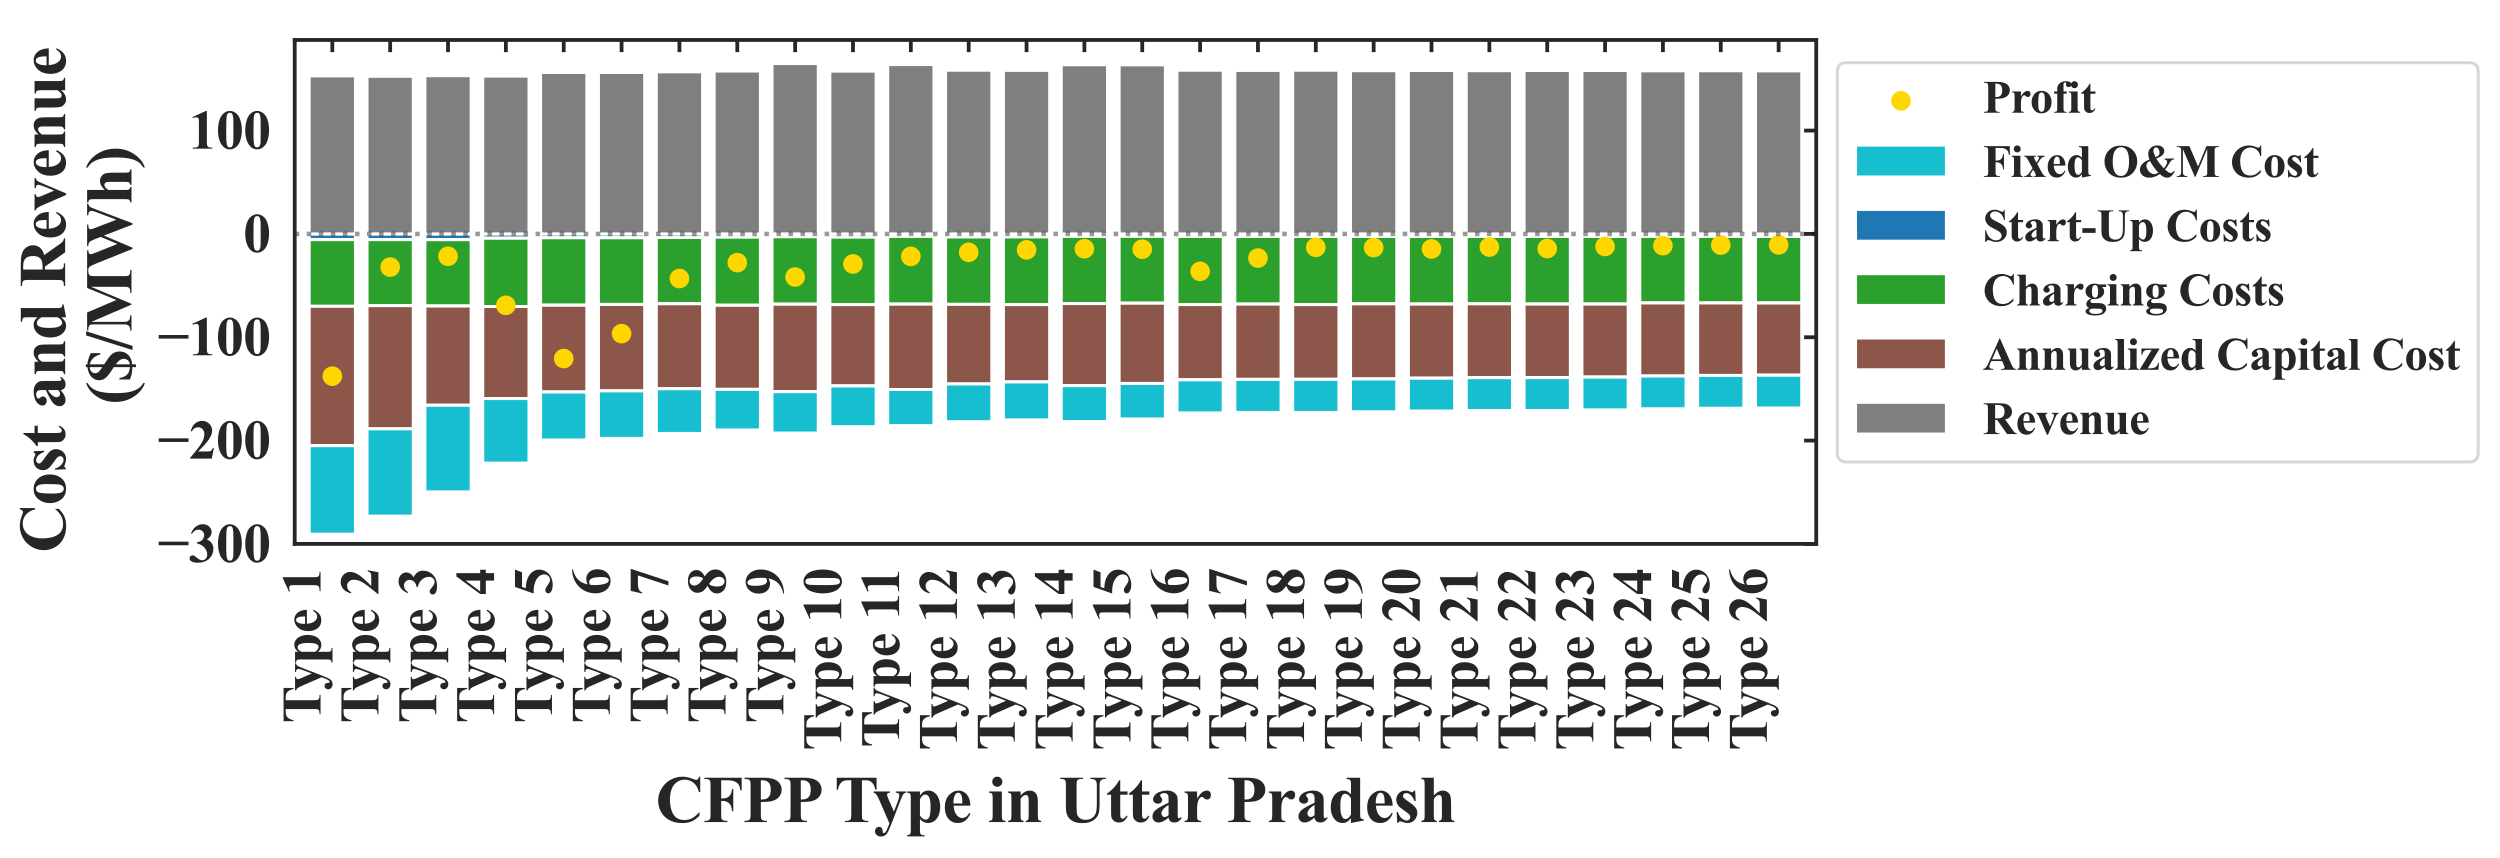 <?xml version="1.0" encoding="utf-8" standalone="no"?>
<!DOCTYPE svg PUBLIC "-//W3C//DTD SVG 1.1//EN"
  "http://www.w3.org/Graphics/SVG/1.1/DTD/svg11.dtd">
<svg xmlns:xlink="http://www.w3.org/1999/xlink" width="825.164pt" height="283.201pt" viewBox="0 0 825.164 283.201" xmlns="http://www.w3.org/2000/svg" version="1.1">
 <defs>
  <style type="text/css">*{stroke-linejoin: round; stroke-linecap: butt}</style>
 </defs>
 <g id="figure_1">
  <g id="patch_1">
   <path d="M 0 283.201 
L 825.164 283.201 
L 825.164 0 
L 0 0 
z
" style="fill: #ffffff"/>
  </g>
  <g id="axes_1">
   <g id="patch_2">
    <path d="M 97.274 179.52 
L 599.474 179.52 
L 599.474 13.2 
L 97.274 13.2 
z
" style="fill: #ffffff"/>
   </g>
   <g id="matplotlib.axis_1">
    <g id="xtick_1">
     <g id="line2d_1">
      <defs>
       <path id="m3cfcc5cad9" d="M 0 0 
L 0 4 
" style="stroke: #262626; stroke-width: 1.25"/>
      </defs>
      <g>
       <use xlink:href="#m3cfcc5cad9" x="109.686" y="13.2" style="fill: #262626; stroke: #262626; stroke-width: 1.25"/>
      </g>
     </g>
     <g id="text_1">
      <!-- Type 1 -->
      <g style="fill: #262626" transform="translate(105.802 238.699) rotate(-90) scale(0.18 -0.18)">
       <defs>
        <path id="TimesNewRomanPS-BoldMT-54" d="M 4038 4238 
L 4038 3091 
L 3925 3091 
Q 3825 3488 3703 3661 
Q 3581 3834 3369 3938 
Q 3250 3994 2953 3994 
L 2638 3994 
L 2638 725 
Q 2638 400 2673 319 
Q 2709 238 2814 177 
Q 2919 116 3100 116 
L 3241 116 
L 3241 0 
L 1022 0 
L 1022 116 
L 1163 116 
Q 1347 116 1459 181 
Q 1541 225 1588 331 
Q 1622 406 1622 725 
L 1622 3994 
L 1316 3994 
Q 888 3994 694 3813 
Q 422 3559 350 3091 
L 231 3091 
L 231 4238 
L 4038 4238 
z
" transform="scale(0.016)"/>
        <path id="TimesNewRomanPS-BoldMT-79" d="M 1556 -119 
L 613 2047 
Q 400 2538 298 2650 
Q 197 2763 53 2806 
L 53 2922 
L 1606 2922 
L 1606 2806 
Q 1453 2800 1390 2747 
Q 1328 2694 1328 2619 
Q 1328 2500 1484 2150 
L 1984 1006 
L 2325 1891 
Q 2509 2363 2509 2547 
Q 2509 2663 2432 2731 
Q 2356 2800 2163 2806 
L 2163 2922 
L 3141 2922 
L 3141 2806 
Q 2997 2791 2906 2695 
Q 2816 2600 2603 2047 
L 1769 -119 
Q 1453 -931 1300 -1119 
Q 1084 -1381 759 -1381 
Q 500 -1381 339 -1232 
Q 178 -1084 178 -875 
Q 178 -694 289 -575 
Q 400 -456 563 -456 
Q 719 -456 814 -556 
Q 909 -656 913 -866 
Q 916 -984 941 -1019 
Q 966 -1053 1013 -1053 
Q 1088 -1053 1172 -963 
Q 1297 -831 1466 -363 
L 1556 -119 
z
" transform="scale(0.016)"/>
        <path id="TimesNewRomanPS-BoldMT-70" d="M 1347 297 
L 1347 -791 
Q 1347 -1016 1383 -1097 
Q 1419 -1178 1494 -1215 
Q 1569 -1253 1788 -1253 
L 1788 -1369 
L 122 -1369 
L 122 -1253 
Q 316 -1247 409 -1144 
Q 472 -1072 472 -772 
L 472 2313 
Q 472 2622 400 2708 
Q 328 2794 122 2806 
L 122 2922 
L 1347 2922 
L 1347 2538 
Q 1500 2763 1659 2863 
Q 1888 3009 2156 3009 
Q 2478 3009 2742 2806 
Q 3006 2603 3143 2245 
Q 3281 1888 3281 1475 
Q 3281 1031 3139 664 
Q 2997 297 2726 104 
Q 2456 -88 2125 -88 
Q 1884 -88 1675 19 
Q 1519 100 1347 297 
z
M 1347 613 
Q 1616 231 1922 231 
Q 2091 231 2200 409 
Q 2363 672 2363 1409 
Q 2363 2166 2184 2444 
Q 2066 2628 1866 2628 
Q 1550 2628 1347 2172 
L 1347 613 
z
" transform="scale(0.016)"/>
        <path id="TimesNewRomanPS-BoldMT-65" d="M 2691 1566 
L 1088 1566 
Q 1116 984 1397 647 
Q 1613 388 1916 388 
Q 2103 388 2256 492 
Q 2409 597 2584 869 
L 2691 800 
Q 2453 316 2165 114 
Q 1878 -88 1500 -88 
Q 850 -88 516 413 
Q 247 816 247 1413 
Q 247 2144 642 2576 
Q 1038 3009 1569 3009 
Q 2013 3009 2339 2645 
Q 2666 2281 2691 1566 
z
M 1922 1775 
Q 1922 2278 1867 2465 
Q 1813 2653 1697 2750 
Q 1631 2806 1522 2806 
Q 1359 2806 1256 2647 
Q 1072 2369 1072 1884 
L 1072 1775 
L 1922 1775 
z
" transform="scale(0.016)"/>
        <path id="TimesNewRomanPS-BoldMT-20" transform="scale(0.016)"/>
        <path id="TimesNewRomanPS-BoldMT-31" d="M 2084 4325 
L 2084 859 
Q 2084 469 2118 361 
Q 2153 253 2262 184 
Q 2372 116 2613 116 
L 2709 116 
L 2709 0 
L 478 0 
L 478 116 
L 591 116 
Q 863 116 978 178 
Q 1094 241 1134 350 
Q 1175 459 1175 859 
L 1175 3056 
Q 1175 3350 1147 3423 
Q 1119 3497 1042 3548 
Q 966 3600 866 3600 
Q 706 3600 478 3500 
L 422 3613 
L 1981 4325 
L 2084 4325 
z
" transform="scale(0.016)"/>
       </defs>
       <use xlink:href="#TimesNewRomanPS-BoldMT-54"/>
       <use xlink:href="#TimesNewRomanPS-BoldMT-79" x="59.324"/>
       <use xlink:href="#TimesNewRomanPS-BoldMT-70" x="109.324"/>
       <use xlink:href="#TimesNewRomanPS-BoldMT-65" x="164.939"/>
       <use xlink:href="#TimesNewRomanPS-BoldMT-20" x="209.324"/>
       <use xlink:href="#TimesNewRomanPS-BoldMT-31" x="234.324"/>
      </g>
     </g>
    </g>
    <g id="xtick_2">
     <g id="line2d_2">
      <g>
       <use xlink:href="#m3cfcc5cad9" x="128.781" y="13.2" style="fill: #262626; stroke: #262626; stroke-width: 1.25"/>
      </g>
     </g>
     <g id="text_2">
      <!-- Type 2 -->
      <g style="fill: #262626" transform="translate(124.897 238.699) rotate(-90) scale(0.18 -0.18)">
       <defs>
        <path id="TimesNewRomanPS-BoldMT-32" d="M 2650 0 
L 156 0 
L 156 69 
Q 1303 1434 1548 1906 
Q 1794 2378 1794 2828 
Q 1794 3156 1591 3373 
Q 1388 3591 1094 3591 
Q 613 3591 347 3109 
L 231 3150 
Q 400 3750 744 4037 
Q 1088 4325 1538 4325 
Q 1859 4325 2125 4175 
Q 2391 4025 2541 3764 
Q 2691 3503 2691 3275 
Q 2691 2859 2459 2431 
Q 2144 1853 1081 819 
L 1997 819 
Q 2334 819 2436 847 
Q 2538 875 2603 942 
Q 2669 1009 2775 1225 
L 2888 1225 
L 2650 0 
z
" transform="scale(0.016)"/>
       </defs>
       <use xlink:href="#TimesNewRomanPS-BoldMT-54"/>
       <use xlink:href="#TimesNewRomanPS-BoldMT-79" x="59.324"/>
       <use xlink:href="#TimesNewRomanPS-BoldMT-70" x="109.324"/>
       <use xlink:href="#TimesNewRomanPS-BoldMT-65" x="164.939"/>
       <use xlink:href="#TimesNewRomanPS-BoldMT-20" x="209.324"/>
       <use xlink:href="#TimesNewRomanPS-BoldMT-32" x="234.324"/>
      </g>
     </g>
    </g>
    <g id="xtick_3">
     <g id="line2d_3">
      <g>
       <use xlink:href="#m3cfcc5cad9" x="147.876" y="13.2" style="fill: #262626; stroke: #262626; stroke-width: 1.25"/>
      </g>
     </g>
     <g id="text_3">
      <!-- Type 3 -->
      <g style="fill: #262626" transform="translate(143.992 238.699) rotate(-90) scale(0.18 -0.18)">
       <defs>
        <path id="TimesNewRomanPS-BoldMT-33" d="M 947 2125 
L 947 2234 
Q 1303 2338 1440 2427 
Q 1578 2516 1678 2698 
Q 1778 2881 1778 3069 
Q 1778 3328 1589 3514 
Q 1400 3700 1119 3700 
Q 681 3700 375 3238 
L 259 3278 
Q 484 3800 836 4062 
Q 1188 4325 1619 4325 
Q 2059 4325 2345 4056 
Q 2631 3788 2631 3428 
Q 2631 3194 2498 2976 
Q 2366 2759 2081 2594 
Q 2447 2416 2639 2155 
Q 2831 1894 2831 1500 
Q 2831 838 2351 373 
Q 1872 -91 1066 -91 
Q 528 -91 281 88 
Q 103 213 103 409 
Q 103 553 206 654 
Q 309 756 444 756 
Q 547 756 638 713 
Q 688 688 992 439 
Q 1297 191 1563 191 
Q 1794 191 1959 373 
Q 2125 556 2125 838 
Q 2125 1266 1825 1627 
Q 1525 1988 947 2125 
z
" transform="scale(0.016)"/>
       </defs>
       <use xlink:href="#TimesNewRomanPS-BoldMT-54"/>
       <use xlink:href="#TimesNewRomanPS-BoldMT-79" x="59.324"/>
       <use xlink:href="#TimesNewRomanPS-BoldMT-70" x="109.324"/>
       <use xlink:href="#TimesNewRomanPS-BoldMT-65" x="164.939"/>
       <use xlink:href="#TimesNewRomanPS-BoldMT-20" x="209.324"/>
       <use xlink:href="#TimesNewRomanPS-BoldMT-33" x="234.324"/>
      </g>
     </g>
    </g>
    <g id="xtick_4">
     <g id="line2d_4">
      <g>
       <use xlink:href="#m3cfcc5cad9" x="166.971" y="13.2" style="fill: #262626; stroke: #262626; stroke-width: 1.25"/>
      </g>
     </g>
     <g id="text_4">
      <!-- Type 4 -->
      <g style="fill: #262626" transform="translate(163.087 238.699) rotate(-90) scale(0.18 -0.18)">
       <defs>
        <path id="TimesNewRomanPS-BoldMT-34" d="M 159 1597 
L 2172 4325 
L 2553 4325 
L 2553 1597 
L 2941 1597 
L 2941 950 
L 2553 950 
L 2553 0 
L 1694 0 
L 1694 950 
L 159 950 
L 159 1597 
z
M 463 1597 
L 1694 1597 
L 1694 3269 
L 463 1597 
z
" transform="scale(0.016)"/>
       </defs>
       <use xlink:href="#TimesNewRomanPS-BoldMT-54"/>
       <use xlink:href="#TimesNewRomanPS-BoldMT-79" x="59.324"/>
       <use xlink:href="#TimesNewRomanPS-BoldMT-70" x="109.324"/>
       <use xlink:href="#TimesNewRomanPS-BoldMT-65" x="164.939"/>
       <use xlink:href="#TimesNewRomanPS-BoldMT-20" x="209.324"/>
       <use xlink:href="#TimesNewRomanPS-BoldMT-34" x="234.324"/>
      </g>
     </g>
    </g>
    <g id="xtick_5">
     <g id="line2d_5">
      <g>
       <use xlink:href="#m3cfcc5cad9" x="186.066" y="13.2" style="fill: #262626; stroke: #262626; stroke-width: 1.25"/>
      </g>
     </g>
     <g id="text_5">
      <!-- Type 5 -->
      <g style="fill: #262626" transform="translate(182.182 238.699) rotate(-90) scale(0.18 -0.18)">
       <defs>
        <path id="TimesNewRomanPS-BoldMT-35" d="M 975 4238 
L 2959 4238 
L 2644 3431 
L 975 3431 
L 816 3009 
Q 1894 2969 2475 2472 
Q 2953 2063 2953 1453 
Q 2953 1063 2731 689 
Q 2509 316 2106 114 
Q 1703 -88 1222 -88 
Q 703 -88 425 106 
Q 231 244 231 419 
Q 231 553 332 656 
Q 434 759 569 759 
Q 691 759 816 709 
Q 941 659 1244 447 
Q 1434 316 1572 266 
Q 1669 228 1791 228 
Q 2047 228 2226 415 
Q 2406 603 2406 866 
Q 2406 1416 1856 1759 
Q 1306 2103 469 2103 
Q 384 2103 216 2100 
L 975 4238 
z
" transform="scale(0.016)"/>
       </defs>
       <use xlink:href="#TimesNewRomanPS-BoldMT-54"/>
       <use xlink:href="#TimesNewRomanPS-BoldMT-79" x="59.324"/>
       <use xlink:href="#TimesNewRomanPS-BoldMT-70" x="109.324"/>
       <use xlink:href="#TimesNewRomanPS-BoldMT-65" x="164.939"/>
       <use xlink:href="#TimesNewRomanPS-BoldMT-20" x="209.324"/>
       <use xlink:href="#TimesNewRomanPS-BoldMT-35" x="234.324"/>
      </g>
     </g>
    </g>
    <g id="xtick_6">
     <g id="line2d_6">
      <g>
       <use xlink:href="#m3cfcc5cad9" x="205.162" y="13.2" style="fill: #262626; stroke: #262626; stroke-width: 1.25"/>
      </g>
     </g>
     <g id="text_6">
      <!-- Type 6 -->
      <g style="fill: #262626" transform="translate(201.277 238.699) rotate(-90) scale(0.18 -0.18)">
       <defs>
        <path id="TimesNewRomanPS-BoldMT-36" d="M 3006 4325 
L 3006 4238 
Q 2441 4094 2098 3867 
Q 1756 3641 1557 3317 
Q 1359 2994 1250 2516 
Q 1388 2609 1478 2638 
Q 1681 2700 1888 2700 
Q 2363 2700 2680 2354 
Q 2997 2009 2997 1413 
Q 2997 994 2825 644 
Q 2653 294 2337 103 
Q 2022 -88 1663 -88 
Q 1272 -88 940 126 
Q 609 341 423 753 
Q 238 1166 238 1650 
Q 238 2363 580 2977 
Q 922 3591 1551 3955 
Q 2181 4319 3006 4325 
z
M 1209 2263 
Q 1184 1831 1184 1631 
Q 1184 1200 1267 797 
Q 1350 394 1494 231 
Q 1597 116 1738 116 
Q 1881 116 1993 283 
Q 2106 450 2106 963 
Q 2106 1825 1897 2153 
Q 1763 2366 1534 2366 
Q 1409 2366 1209 2263 
z
" transform="scale(0.016)"/>
       </defs>
       <use xlink:href="#TimesNewRomanPS-BoldMT-54"/>
       <use xlink:href="#TimesNewRomanPS-BoldMT-79" x="59.324"/>
       <use xlink:href="#TimesNewRomanPS-BoldMT-70" x="109.324"/>
       <use xlink:href="#TimesNewRomanPS-BoldMT-65" x="164.939"/>
       <use xlink:href="#TimesNewRomanPS-BoldMT-20" x="209.324"/>
       <use xlink:href="#TimesNewRomanPS-BoldMT-36" x="234.324"/>
      </g>
     </g>
    </g>
    <g id="xtick_7">
     <g id="line2d_7">
      <g>
       <use xlink:href="#m3cfcc5cad9" x="224.257" y="13.2" style="fill: #262626; stroke: #262626; stroke-width: 1.25"/>
      </g>
     </g>
     <g id="text_7">
      <!-- Type 7 -->
      <g style="fill: #262626" transform="translate(220.373 238.699) rotate(-90) scale(0.18 -0.18)">
       <defs>
        <path id="TimesNewRomanPS-BoldMT-37" d="M 1134 -88 
L 2288 3409 
L 1409 3409 
Q 894 3409 634 3275 
Q 453 3181 334 2922 
L 216 2922 
L 522 4238 
L 3047 4238 
L 1625 -88 
L 1134 -88 
z
" transform="scale(0.016)"/>
       </defs>
       <use xlink:href="#TimesNewRomanPS-BoldMT-54"/>
       <use xlink:href="#TimesNewRomanPS-BoldMT-79" x="59.324"/>
       <use xlink:href="#TimesNewRomanPS-BoldMT-70" x="109.324"/>
       <use xlink:href="#TimesNewRomanPS-BoldMT-65" x="164.939"/>
       <use xlink:href="#TimesNewRomanPS-BoldMT-20" x="209.324"/>
       <use xlink:href="#TimesNewRomanPS-BoldMT-37" x="234.324"/>
      </g>
     </g>
    </g>
    <g id="xtick_8">
     <g id="line2d_8">
      <g>
       <use xlink:href="#m3cfcc5cad9" x="243.352" y="13.2" style="fill: #262626; stroke: #262626; stroke-width: 1.25"/>
      </g>
     </g>
     <g id="text_8">
      <!-- Type 8 -->
      <g style="fill: #262626" transform="translate(239.468 238.699) rotate(-90) scale(0.18 -0.18)">
       <defs>
        <path id="TimesNewRomanPS-BoldMT-38" d="M 2181 2394 
Q 2628 2066 2801 1783 
Q 2975 1500 2975 1134 
Q 2975 622 2589 267 
Q 2203 -88 1541 -88 
Q 913 -88 569 221 
Q 225 531 225 978 
Q 225 1319 423 1575 
Q 622 1831 1084 2044 
Q 581 2428 439 2672 
Q 297 2916 297 3238 
Q 297 3663 658 3986 
Q 1019 4309 1647 4309 
Q 2253 4309 2579 4023 
Q 2906 3738 2906 3338 
Q 2906 3038 2729 2808 
Q 2553 2578 2181 2394 
z
M 1944 2553 
Q 2059 2709 2115 2903 
Q 2172 3097 2172 3328 
Q 2172 3734 1997 3950 
Q 1866 4116 1634 4116 
Q 1425 4116 1278 3964 
Q 1131 3813 1131 3588 
Q 1131 3359 1295 3114 
Q 1459 2869 1944 2553 
z
M 1319 1894 
Q 1222 1806 1181 1734 
Q 1119 1625 1069 1415 
Q 1019 1206 1019 978 
Q 1019 684 1094 486 
Q 1169 288 1308 200 
Q 1447 113 1594 113 
Q 1822 113 1978 280 
Q 2134 447 2134 738 
Q 2134 1344 1319 1894 
z
" transform="scale(0.016)"/>
       </defs>
       <use xlink:href="#TimesNewRomanPS-BoldMT-54"/>
       <use xlink:href="#TimesNewRomanPS-BoldMT-79" x="59.324"/>
       <use xlink:href="#TimesNewRomanPS-BoldMT-70" x="109.324"/>
       <use xlink:href="#TimesNewRomanPS-BoldMT-65" x="164.939"/>
       <use xlink:href="#TimesNewRomanPS-BoldMT-20" x="209.324"/>
       <use xlink:href="#TimesNewRomanPS-BoldMT-38" x="234.324"/>
      </g>
     </g>
    </g>
    <g id="xtick_9">
     <g id="line2d_9">
      <g>
       <use xlink:href="#m3cfcc5cad9" x="262.447" y="13.2" style="fill: #262626; stroke: #262626; stroke-width: 1.25"/>
      </g>
     </g>
     <g id="text_9">
      <!-- Type 9 -->
      <g style="fill: #262626" transform="translate(258.563 238.699) rotate(-90) scale(0.18 -0.18)">
       <defs>
        <path id="TimesNewRomanPS-BoldMT-39" d="M 197 -88 
L 197 0 
Q 716 119 1077 350 
Q 1438 581 1648 922 
Q 1859 1263 1944 1706 
Q 1750 1606 1614 1567 
Q 1478 1528 1328 1528 
Q 847 1528 526 1875 
Q 206 2222 206 2825 
Q 206 3244 379 3592 
Q 553 3941 875 4133 
Q 1197 4325 1544 4325 
Q 1916 4325 2247 4112 
Q 2578 3900 2775 3497 
Q 2972 3094 2972 2578 
Q 2972 1909 2651 1296 
Q 2331 684 1697 314 
Q 1063 -56 197 -88 
z
M 1991 1969 
Q 2022 2319 2022 2584 
Q 2022 3153 1891 3644 
Q 1816 3916 1669 4044 
Q 1591 4113 1466 4113 
Q 1309 4113 1222 3978 
Q 1100 3794 1100 3275 
Q 1100 2409 1306 2081 
Q 1441 1869 1669 1869 
Q 1791 1869 1991 1969 
z
" transform="scale(0.016)"/>
       </defs>
       <use xlink:href="#TimesNewRomanPS-BoldMT-54"/>
       <use xlink:href="#TimesNewRomanPS-BoldMT-79" x="59.324"/>
       <use xlink:href="#TimesNewRomanPS-BoldMT-70" x="109.324"/>
       <use xlink:href="#TimesNewRomanPS-BoldMT-65" x="164.939"/>
       <use xlink:href="#TimesNewRomanPS-BoldMT-20" x="209.324"/>
       <use xlink:href="#TimesNewRomanPS-BoldMT-39" x="234.324"/>
      </g>
     </g>
    </g>
    <g id="xtick_10">
     <g id="line2d_10">
      <g>
       <use xlink:href="#m3cfcc5cad9" x="281.542" y="13.2" style="fill: #262626; stroke: #262626; stroke-width: 1.25"/>
      </g>
     </g>
     <g id="text_10">
      <!-- Type 10 -->
      <g style="fill: #262626" transform="translate(277.658 247.699) rotate(-90) scale(0.18 -0.18)">
       <defs>
        <path id="TimesNewRomanPS-BoldMT-30" d="M 2966 2119 
Q 2966 1484 2788 934 
Q 2681 597 2501 381 
Q 2322 166 2094 39 
Q 1866 -88 1597 -88 
Q 1291 -88 1044 68 
Q 797 225 606 516 
Q 469 728 366 1081 
Q 231 1559 231 2069 
Q 231 2759 425 3338 
Q 584 3816 909 4070 
Q 1234 4325 1597 4325 
Q 1966 4325 2286 4073 
Q 2606 3822 2756 3397 
Q 2966 2813 2966 2119 
z
M 2003 2125 
Q 2003 3238 1991 3422 
Q 1959 3856 1841 4009 
Q 1763 4109 1588 4109 
Q 1453 4109 1375 4034 
Q 1259 3925 1218 3648 
Q 1178 3372 1178 1719 
Q 1178 819 1241 513 
Q 1288 291 1375 216 
Q 1463 141 1606 141 
Q 1763 141 1841 241 
Q 1972 416 1991 781 
L 2003 2125 
z
" transform="scale(0.016)"/>
       </defs>
       <use xlink:href="#TimesNewRomanPS-BoldMT-54"/>
       <use xlink:href="#TimesNewRomanPS-BoldMT-79" x="59.324"/>
       <use xlink:href="#TimesNewRomanPS-BoldMT-70" x="109.324"/>
       <use xlink:href="#TimesNewRomanPS-BoldMT-65" x="164.939"/>
       <use xlink:href="#TimesNewRomanPS-BoldMT-20" x="209.324"/>
       <use xlink:href="#TimesNewRomanPS-BoldMT-31" x="234.324"/>
       <use xlink:href="#TimesNewRomanPS-BoldMT-30" x="284.324"/>
      </g>
     </g>
    </g>
    <g id="xtick_11">
     <g id="line2d_11">
      <g>
       <use xlink:href="#m3cfcc5cad9" x="300.637" y="13.2" style="fill: #262626; stroke: #262626; stroke-width: 1.25"/>
      </g>
     </g>
     <g id="text_11">
      <!-- Type 11 -->
      <g style="fill: #262626" transform="translate(296.753 246.709) rotate(-90) scale(0.18 -0.18)">
       <use xlink:href="#TimesNewRomanPS-BoldMT-54"/>
       <use xlink:href="#TimesNewRomanPS-BoldMT-79" x="59.324"/>
       <use xlink:href="#TimesNewRomanPS-BoldMT-70" x="109.324"/>
       <use xlink:href="#TimesNewRomanPS-BoldMT-65" x="164.939"/>
       <use xlink:href="#TimesNewRomanPS-BoldMT-20" x="209.324"/>
       <use xlink:href="#TimesNewRomanPS-BoldMT-31" x="234.324"/>
       <use xlink:href="#TimesNewRomanPS-BoldMT-31" x="278.824"/>
      </g>
     </g>
    </g>
    <g id="xtick_12">
     <g id="line2d_12">
      <g>
       <use xlink:href="#m3cfcc5cad9" x="319.732" y="13.2" style="fill: #262626; stroke: #262626; stroke-width: 1.25"/>
      </g>
     </g>
     <g id="text_12">
      <!-- Type 12 -->
      <g style="fill: #262626" transform="translate(315.848 247.699) rotate(-90) scale(0.18 -0.18)">
       <use xlink:href="#TimesNewRomanPS-BoldMT-54"/>
       <use xlink:href="#TimesNewRomanPS-BoldMT-79" x="59.324"/>
       <use xlink:href="#TimesNewRomanPS-BoldMT-70" x="109.324"/>
       <use xlink:href="#TimesNewRomanPS-BoldMT-65" x="164.939"/>
       <use xlink:href="#TimesNewRomanPS-BoldMT-20" x="209.324"/>
       <use xlink:href="#TimesNewRomanPS-BoldMT-31" x="234.324"/>
       <use xlink:href="#TimesNewRomanPS-BoldMT-32" x="284.324"/>
      </g>
     </g>
    </g>
    <g id="xtick_13">
     <g id="line2d_13">
      <g>
       <use xlink:href="#m3cfcc5cad9" x="338.827" y="13.2" style="fill: #262626; stroke: #262626; stroke-width: 1.25"/>
      </g>
     </g>
     <g id="text_13">
      <!-- Type 13 -->
      <g style="fill: #262626" transform="translate(334.943 247.699) rotate(-90) scale(0.18 -0.18)">
       <use xlink:href="#TimesNewRomanPS-BoldMT-54"/>
       <use xlink:href="#TimesNewRomanPS-BoldMT-79" x="59.324"/>
       <use xlink:href="#TimesNewRomanPS-BoldMT-70" x="109.324"/>
       <use xlink:href="#TimesNewRomanPS-BoldMT-65" x="164.939"/>
       <use xlink:href="#TimesNewRomanPS-BoldMT-20" x="209.324"/>
       <use xlink:href="#TimesNewRomanPS-BoldMT-31" x="234.324"/>
       <use xlink:href="#TimesNewRomanPS-BoldMT-33" x="284.324"/>
      </g>
     </g>
    </g>
    <g id="xtick_14">
     <g id="line2d_14">
      <g>
       <use xlink:href="#m3cfcc5cad9" x="357.922" y="13.2" style="fill: #262626; stroke: #262626; stroke-width: 1.25"/>
      </g>
     </g>
     <g id="text_14">
      <!-- Type 14 -->
      <g style="fill: #262626" transform="translate(354.038 247.699) rotate(-90) scale(0.18 -0.18)">
       <use xlink:href="#TimesNewRomanPS-BoldMT-54"/>
       <use xlink:href="#TimesNewRomanPS-BoldMT-79" x="59.324"/>
       <use xlink:href="#TimesNewRomanPS-BoldMT-70" x="109.324"/>
       <use xlink:href="#TimesNewRomanPS-BoldMT-65" x="164.939"/>
       <use xlink:href="#TimesNewRomanPS-BoldMT-20" x="209.324"/>
       <use xlink:href="#TimesNewRomanPS-BoldMT-31" x="234.324"/>
       <use xlink:href="#TimesNewRomanPS-BoldMT-34" x="284.324"/>
      </g>
     </g>
    </g>
    <g id="xtick_15">
     <g id="line2d_15">
      <g>
       <use xlink:href="#m3cfcc5cad9" x="377.017" y="13.2" style="fill: #262626; stroke: #262626; stroke-width: 1.25"/>
      </g>
     </g>
     <g id="text_15">
      <!-- Type 15 -->
      <g style="fill: #262626" transform="translate(373.133 247.699) rotate(-90) scale(0.18 -0.18)">
       <use xlink:href="#TimesNewRomanPS-BoldMT-54"/>
       <use xlink:href="#TimesNewRomanPS-BoldMT-79" x="59.324"/>
       <use xlink:href="#TimesNewRomanPS-BoldMT-70" x="109.324"/>
       <use xlink:href="#TimesNewRomanPS-BoldMT-65" x="164.939"/>
       <use xlink:href="#TimesNewRomanPS-BoldMT-20" x="209.324"/>
       <use xlink:href="#TimesNewRomanPS-BoldMT-31" x="234.324"/>
       <use xlink:href="#TimesNewRomanPS-BoldMT-35" x="284.324"/>
      </g>
     </g>
    </g>
    <g id="xtick_16">
     <g id="line2d_16">
      <g>
       <use xlink:href="#m3cfcc5cad9" x="396.112" y="13.2" style="fill: #262626; stroke: #262626; stroke-width: 1.25"/>
      </g>
     </g>
     <g id="text_16">
      <!-- Type 16 -->
      <g style="fill: #262626" transform="translate(392.228 247.699) rotate(-90) scale(0.18 -0.18)">
       <use xlink:href="#TimesNewRomanPS-BoldMT-54"/>
       <use xlink:href="#TimesNewRomanPS-BoldMT-79" x="59.324"/>
       <use xlink:href="#TimesNewRomanPS-BoldMT-70" x="109.324"/>
       <use xlink:href="#TimesNewRomanPS-BoldMT-65" x="164.939"/>
       <use xlink:href="#TimesNewRomanPS-BoldMT-20" x="209.324"/>
       <use xlink:href="#TimesNewRomanPS-BoldMT-31" x="234.324"/>
       <use xlink:href="#TimesNewRomanPS-BoldMT-36" x="284.324"/>
      </g>
     </g>
    </g>
    <g id="xtick_17">
     <g id="line2d_17">
      <g>
       <use xlink:href="#m3cfcc5cad9" x="415.207" y="13.2" style="fill: #262626; stroke: #262626; stroke-width: 1.25"/>
      </g>
     </g>
     <g id="text_17">
      <!-- Type 17 -->
      <g style="fill: #262626" transform="translate(411.323 247.699) rotate(-90) scale(0.18 -0.18)">
       <use xlink:href="#TimesNewRomanPS-BoldMT-54"/>
       <use xlink:href="#TimesNewRomanPS-BoldMT-79" x="59.324"/>
       <use xlink:href="#TimesNewRomanPS-BoldMT-70" x="109.324"/>
       <use xlink:href="#TimesNewRomanPS-BoldMT-65" x="164.939"/>
       <use xlink:href="#TimesNewRomanPS-BoldMT-20" x="209.324"/>
       <use xlink:href="#TimesNewRomanPS-BoldMT-31" x="234.324"/>
       <use xlink:href="#TimesNewRomanPS-BoldMT-37" x="284.324"/>
      </g>
     </g>
    </g>
    <g id="xtick_18">
     <g id="line2d_18">
      <g>
       <use xlink:href="#m3cfcc5cad9" x="434.302" y="13.2" style="fill: #262626; stroke: #262626; stroke-width: 1.25"/>
      </g>
     </g>
     <g id="text_18">
      <!-- Type 18 -->
      <g style="fill: #262626" transform="translate(430.418 247.699) rotate(-90) scale(0.18 -0.18)">
       <use xlink:href="#TimesNewRomanPS-BoldMT-54"/>
       <use xlink:href="#TimesNewRomanPS-BoldMT-79" x="59.324"/>
       <use xlink:href="#TimesNewRomanPS-BoldMT-70" x="109.324"/>
       <use xlink:href="#TimesNewRomanPS-BoldMT-65" x="164.939"/>
       <use xlink:href="#TimesNewRomanPS-BoldMT-20" x="209.324"/>
       <use xlink:href="#TimesNewRomanPS-BoldMT-31" x="234.324"/>
       <use xlink:href="#TimesNewRomanPS-BoldMT-38" x="284.324"/>
      </g>
     </g>
    </g>
    <g id="xtick_19">
     <g id="line2d_19">
      <g>
       <use xlink:href="#m3cfcc5cad9" x="453.397" y="13.2" style="fill: #262626; stroke: #262626; stroke-width: 1.25"/>
      </g>
     </g>
     <g id="text_19">
      <!-- Type 19 -->
      <g style="fill: #262626" transform="translate(449.513 247.699) rotate(-90) scale(0.18 -0.18)">
       <use xlink:href="#TimesNewRomanPS-BoldMT-54"/>
       <use xlink:href="#TimesNewRomanPS-BoldMT-79" x="59.324"/>
       <use xlink:href="#TimesNewRomanPS-BoldMT-70" x="109.324"/>
       <use xlink:href="#TimesNewRomanPS-BoldMT-65" x="164.939"/>
       <use xlink:href="#TimesNewRomanPS-BoldMT-20" x="209.324"/>
       <use xlink:href="#TimesNewRomanPS-BoldMT-31" x="234.324"/>
       <use xlink:href="#TimesNewRomanPS-BoldMT-39" x="284.324"/>
      </g>
     </g>
    </g>
    <g id="xtick_20">
     <g id="line2d_20">
      <g>
       <use xlink:href="#m3cfcc5cad9" x="472.492" y="13.2" style="fill: #262626; stroke: #262626; stroke-width: 1.25"/>
      </g>
     </g>
     <g id="text_20">
      <!-- Type 20 -->
      <g style="fill: #262626" transform="translate(468.608 247.699) rotate(-90) scale(0.18 -0.18)">
       <use xlink:href="#TimesNewRomanPS-BoldMT-54"/>
       <use xlink:href="#TimesNewRomanPS-BoldMT-79" x="59.324"/>
       <use xlink:href="#TimesNewRomanPS-BoldMT-70" x="109.324"/>
       <use xlink:href="#TimesNewRomanPS-BoldMT-65" x="164.939"/>
       <use xlink:href="#TimesNewRomanPS-BoldMT-20" x="209.324"/>
       <use xlink:href="#TimesNewRomanPS-BoldMT-32" x="234.324"/>
       <use xlink:href="#TimesNewRomanPS-BoldMT-30" x="284.324"/>
      </g>
     </g>
    </g>
    <g id="xtick_21">
     <g id="line2d_21">
      <g>
       <use xlink:href="#m3cfcc5cad9" x="491.587" y="13.2" style="fill: #262626; stroke: #262626; stroke-width: 1.25"/>
      </g>
     </g>
     <g id="text_21">
      <!-- Type 21 -->
      <g style="fill: #262626" transform="translate(487.703 247.699) rotate(-90) scale(0.18 -0.18)">
       <use xlink:href="#TimesNewRomanPS-BoldMT-54"/>
       <use xlink:href="#TimesNewRomanPS-BoldMT-79" x="59.324"/>
       <use xlink:href="#TimesNewRomanPS-BoldMT-70" x="109.324"/>
       <use xlink:href="#TimesNewRomanPS-BoldMT-65" x="164.939"/>
       <use xlink:href="#TimesNewRomanPS-BoldMT-20" x="209.324"/>
       <use xlink:href="#TimesNewRomanPS-BoldMT-32" x="234.324"/>
       <use xlink:href="#TimesNewRomanPS-BoldMT-31" x="284.324"/>
      </g>
     </g>
    </g>
    <g id="xtick_22">
     <g id="line2d_22">
      <g>
       <use xlink:href="#m3cfcc5cad9" x="510.682" y="13.2" style="fill: #262626; stroke: #262626; stroke-width: 1.25"/>
      </g>
     </g>
     <g id="text_22">
      <!-- Type 22 -->
      <g style="fill: #262626" transform="translate(506.798 247.699) rotate(-90) scale(0.18 -0.18)">
       <use xlink:href="#TimesNewRomanPS-BoldMT-54"/>
       <use xlink:href="#TimesNewRomanPS-BoldMT-79" x="59.324"/>
       <use xlink:href="#TimesNewRomanPS-BoldMT-70" x="109.324"/>
       <use xlink:href="#TimesNewRomanPS-BoldMT-65" x="164.939"/>
       <use xlink:href="#TimesNewRomanPS-BoldMT-20" x="209.324"/>
       <use xlink:href="#TimesNewRomanPS-BoldMT-32" x="234.324"/>
       <use xlink:href="#TimesNewRomanPS-BoldMT-32" x="284.324"/>
      </g>
     </g>
    </g>
    <g id="xtick_23">
     <g id="line2d_23">
      <g>
       <use xlink:href="#m3cfcc5cad9" x="529.777" y="13.2" style="fill: #262626; stroke: #262626; stroke-width: 1.25"/>
      </g>
     </g>
     <g id="text_23">
      <!-- Type 23 -->
      <g style="fill: #262626" transform="translate(525.893 247.699) rotate(-90) scale(0.18 -0.18)">
       <use xlink:href="#TimesNewRomanPS-BoldMT-54"/>
       <use xlink:href="#TimesNewRomanPS-BoldMT-79" x="59.324"/>
       <use xlink:href="#TimesNewRomanPS-BoldMT-70" x="109.324"/>
       <use xlink:href="#TimesNewRomanPS-BoldMT-65" x="164.939"/>
       <use xlink:href="#TimesNewRomanPS-BoldMT-20" x="209.324"/>
       <use xlink:href="#TimesNewRomanPS-BoldMT-32" x="234.324"/>
       <use xlink:href="#TimesNewRomanPS-BoldMT-33" x="284.324"/>
      </g>
     </g>
    </g>
    <g id="xtick_24">
     <g id="line2d_24">
      <g>
       <use xlink:href="#m3cfcc5cad9" x="548.873" y="13.2" style="fill: #262626; stroke: #262626; stroke-width: 1.25"/>
      </g>
     </g>
     <g id="text_24">
      <!-- Type 24 -->
      <g style="fill: #262626" transform="translate(544.988 247.699) rotate(-90) scale(0.18 -0.18)">
       <use xlink:href="#TimesNewRomanPS-BoldMT-54"/>
       <use xlink:href="#TimesNewRomanPS-BoldMT-79" x="59.324"/>
       <use xlink:href="#TimesNewRomanPS-BoldMT-70" x="109.324"/>
       <use xlink:href="#TimesNewRomanPS-BoldMT-65" x="164.939"/>
       <use xlink:href="#TimesNewRomanPS-BoldMT-20" x="209.324"/>
       <use xlink:href="#TimesNewRomanPS-BoldMT-32" x="234.324"/>
       <use xlink:href="#TimesNewRomanPS-BoldMT-34" x="284.324"/>
      </g>
     </g>
    </g>
    <g id="xtick_25">
     <g id="line2d_25">
      <g>
       <use xlink:href="#m3cfcc5cad9" x="567.968" y="13.2" style="fill: #262626; stroke: #262626; stroke-width: 1.25"/>
      </g>
     </g>
     <g id="text_25">
      <!-- Type 25 -->
      <g style="fill: #262626" transform="translate(564.084 247.699) rotate(-90) scale(0.18 -0.18)">
       <use xlink:href="#TimesNewRomanPS-BoldMT-54"/>
       <use xlink:href="#TimesNewRomanPS-BoldMT-79" x="59.324"/>
       <use xlink:href="#TimesNewRomanPS-BoldMT-70" x="109.324"/>
       <use xlink:href="#TimesNewRomanPS-BoldMT-65" x="164.939"/>
       <use xlink:href="#TimesNewRomanPS-BoldMT-20" x="209.324"/>
       <use xlink:href="#TimesNewRomanPS-BoldMT-32" x="234.324"/>
       <use xlink:href="#TimesNewRomanPS-BoldMT-35" x="284.324"/>
      </g>
     </g>
    </g>
    <g id="xtick_26">
     <g id="line2d_26">
      <g>
       <use xlink:href="#m3cfcc5cad9" x="587.063" y="13.2" style="fill: #262626; stroke: #262626; stroke-width: 1.25"/>
      </g>
     </g>
     <g id="text_26">
      <!-- Type 26 -->
      <g style="fill: #262626" transform="translate(583.179 247.699) rotate(-90) scale(0.18 -0.18)">
       <use xlink:href="#TimesNewRomanPS-BoldMT-54"/>
       <use xlink:href="#TimesNewRomanPS-BoldMT-79" x="59.324"/>
       <use xlink:href="#TimesNewRomanPS-BoldMT-70" x="109.324"/>
       <use xlink:href="#TimesNewRomanPS-BoldMT-65" x="164.939"/>
       <use xlink:href="#TimesNewRomanPS-BoldMT-20" x="209.324"/>
       <use xlink:href="#TimesNewRomanPS-BoldMT-32" x="234.324"/>
       <use xlink:href="#TimesNewRomanPS-BoldMT-36" x="284.324"/>
      </g>
     </g>
    </g>
    <g id="text_27">
     <!-- CFPP Type in Uttar Pradesh -->
     <g style="fill: #262626" transform="translate(216.358 271.34) scale(0.216 -0.216)">
      <defs>
       <path id="TimesNewRomanPS-BoldMT-43" d="M 4272 4334 
L 4272 2866 
L 4150 2866 
Q 4013 3441 3638 3747 
Q 3263 4053 2788 4053 
Q 2391 4053 2059 3825 
Q 1728 3597 1575 3228 
Q 1378 2756 1378 2178 
Q 1378 1609 1522 1142 
Q 1666 675 1972 436 
Q 2278 197 2766 197 
Q 3166 197 3498 372 
Q 3831 547 4200 975 
L 4200 609 
Q 3844 238 3458 70 
Q 3072 -97 2556 -97 
Q 1878 -97 1351 175 
Q 825 447 539 956 
Q 253 1466 253 2041 
Q 253 2647 570 3190 
Q 888 3734 1427 4034 
Q 1966 4334 2572 4334 
Q 3019 4334 3516 4141 
Q 3803 4028 3881 4028 
Q 3981 4028 4054 4101 
Q 4128 4175 4150 4334 
L 4272 4334 
z
" transform="scale(0.016)"/>
       <path id="TimesNewRomanPS-BoldMT-46" d="M 1759 3994 
L 1759 2253 
L 1881 2253 
Q 2163 2253 2341 2337 
Q 2519 2422 2642 2622 
Q 2766 2822 2803 3163 
L 2913 3163 
L 2913 1034 
L 2803 1034 
Q 2744 1638 2480 1830 
Q 2216 2022 1881 2022 
L 1759 2022 
L 1759 725 
Q 1759 400 1795 319 
Q 1831 238 1936 177 
Q 2041 116 2219 116 
L 2359 116 
L 2359 0 
L 144 0 
L 144 116 
L 284 116 
Q 469 116 581 181 
Q 663 225 706 331 
Q 741 406 741 725 
L 741 3513 
Q 741 3838 706 3919 
Q 672 4000 567 4061 
Q 463 4122 284 4122 
L 144 4122 
L 144 4238 
L 3719 4238 
L 3719 3022 
L 3591 3022 
Q 3547 3450 3367 3656 
Q 3188 3863 2847 3947 
Q 2659 3994 2153 3994 
L 1759 3994 
z
" transform="scale(0.016)"/>
       <path id="TimesNewRomanPS-BoldMT-50" d="M 1728 1919 
L 1728 744 
Q 1728 400 1770 311 
Q 1813 222 1920 169 
Q 2028 116 2316 116 
L 2316 0 
L 163 0 
L 163 116 
Q 456 116 561 170 
Q 666 225 708 312 
Q 750 400 750 744 
L 750 3494 
Q 750 3838 708 3927 
Q 666 4016 559 4069 
Q 453 4122 163 4122 
L 163 4238 
L 2009 4238 
Q 2922 4238 3319 3913 
Q 3716 3588 3716 3100 
Q 3716 2688 3459 2394 
Q 3203 2100 2753 1994 
Q 2450 1919 1728 1919 
z
M 1728 3994 
L 1728 2163 
Q 1831 2156 1884 2156 
Q 2266 2156 2472 2382 
Q 2678 2609 2678 3084 
Q 2678 3556 2472 3775 
Q 2266 3994 1856 3994 
L 1728 3994 
z
" transform="scale(0.016)"/>
       <path id="TimesNewRomanPS-BoldMT-69" d="M 919 4338 
Q 1122 4338 1262 4195 
Q 1403 4053 1403 3853 
Q 1403 3653 1261 3512 
Q 1119 3372 919 3372 
Q 719 3372 578 3512 
Q 438 3653 438 3853 
Q 438 4053 578 4195 
Q 719 4338 919 4338 
z
M 1356 2922 
L 1356 606 
Q 1356 297 1428 211 
Q 1500 125 1709 113 
L 1709 0 
L 131 0 
L 131 113 
Q 325 119 419 225 
Q 481 297 481 606 
L 481 2313 
Q 481 2622 409 2708 
Q 338 2794 131 2806 
L 131 2922 
L 1356 2922 
z
" transform="scale(0.016)"/>
       <path id="TimesNewRomanPS-BoldMT-6e" d="M 1409 2922 
L 1409 2544 
Q 1634 2788 1840 2898 
Q 2047 3009 2284 3009 
Q 2569 3009 2756 2851 
Q 2944 2694 3006 2459 
Q 3056 2281 3056 1775 
L 3056 638 
Q 3056 300 3117 217 
Q 3178 134 3372 113 
L 3372 0 
L 1894 0 
L 1894 113 
Q 2059 134 2131 250 
Q 2181 328 2181 638 
L 2181 1938 
Q 2181 2297 2153 2390 
Q 2125 2484 2058 2536 
Q 1991 2588 1909 2588 
Q 1641 2588 1409 2203 
L 1409 638 
Q 1409 309 1470 221 
Q 1531 134 1697 113 
L 1697 0 
L 219 0 
L 219 113 
Q 403 131 481 231 
Q 534 300 534 638 
L 534 2288 
Q 534 2619 473 2700 
Q 413 2781 219 2806 
L 219 2922 
L 1409 2922 
z
" transform="scale(0.016)"/>
       <path id="TimesNewRomanPS-BoldMT-55" d="M 150 4238 
L 2338 4238 
L 2338 4122 
L 2228 4122 
Q 1981 4122 1889 4070 
Q 1797 4019 1758 3928 
Q 1719 3838 1719 3475 
L 1719 1400 
Q 1719 831 1805 647 
Q 1891 463 2087 341 
Q 2284 219 2584 219 
Q 2928 219 3170 373 
Q 3413 528 3533 800 
Q 3653 1072 3653 1747 
L 3653 3475 
Q 3653 3759 3593 3881 
Q 3534 4003 3444 4050 
Q 3303 4122 3047 4122 
L 3047 4238 
L 4513 4238 
L 4513 4122 
L 4425 4122 
Q 4247 4122 4128 4050 
Q 4009 3978 3956 3834 
Q 3916 3734 3916 3475 
L 3916 1866 
Q 3916 1119 3817 787 
Q 3719 456 3337 178 
Q 2956 -100 2297 -100 
Q 1747 -100 1447 47 
Q 1038 247 869 559 
Q 700 872 700 1400 
L 700 3475 
Q 700 3841 659 3930 
Q 619 4019 519 4072 
Q 419 4125 150 4122 
L 150 4238 
z
" transform="scale(0.016)"/>
       <path id="TimesNewRomanPS-BoldMT-74" d="M 1375 3991 
L 1375 2922 
L 2069 2922 
L 2069 2613 
L 1375 2613 
L 1375 809 
Q 1375 556 1398 482 
Q 1422 409 1481 364 
Q 1541 319 1591 319 
Q 1794 319 1975 628 
L 2069 559 
Q 1816 -41 1247 -41 
Q 969 -41 776 114 
Q 584 269 531 459 
Q 500 566 500 1034 
L 500 2613 
L 119 2613 
L 119 2722 
Q 513 3000 789 3306 
Q 1066 3613 1272 3991 
L 1375 3991 
z
" transform="scale(0.016)"/>
       <path id="TimesNewRomanPS-BoldMT-61" d="M 1828 431 
Q 1294 -41 869 -41 
Q 619 -41 453 123 
Q 288 288 288 534 
Q 288 869 575 1136 
Q 863 1403 1828 1847 
L 1828 2141 
Q 1828 2472 1792 2558 
Q 1756 2644 1656 2708 
Q 1556 2772 1431 2772 
Q 1228 2772 1097 2681 
Q 1016 2625 1016 2550 
Q 1016 2484 1103 2388 
Q 1222 2253 1222 2128 
Q 1222 1975 1108 1867 
Q 994 1759 809 1759 
Q 613 1759 480 1878 
Q 347 1997 347 2156 
Q 347 2381 525 2586 
Q 703 2791 1022 2900 
Q 1341 3009 1684 3009 
Q 2100 3009 2342 2832 
Q 2584 2656 2656 2450 
Q 2700 2319 2700 1847 
L 2700 713 
Q 2700 513 2715 461 
Q 2731 409 2762 384 
Q 2794 359 2834 359 
Q 2916 359 3000 475 
L 3094 400 
Q 2938 169 2770 64 
Q 2603 -41 2391 -41 
Q 2141 -41 2000 76 
Q 1859 194 1828 431 
z
M 1828 659 
L 1828 1638 
Q 1450 1416 1266 1163 
Q 1144 994 1144 822 
Q 1144 678 1247 569 
Q 1325 484 1466 484 
Q 1622 484 1828 659 
z
" transform="scale(0.016)"/>
       <path id="TimesNewRomanPS-BoldMT-72" d="M 1428 2922 
L 1428 2259 
Q 1719 2713 1937 2861 
Q 2156 3009 2359 3009 
Q 2534 3009 2639 2901 
Q 2744 2794 2744 2597 
Q 2744 2388 2642 2272 
Q 2541 2156 2397 2156 
Q 2231 2156 2109 2262 
Q 1988 2369 1966 2381 
Q 1934 2400 1894 2400 
Q 1803 2400 1722 2331 
Q 1594 2225 1528 2028 
Q 1428 1725 1428 1359 
L 1428 688 
L 1431 513 
Q 1431 334 1453 284 
Q 1491 200 1564 161 
Q 1638 122 1813 113 
L 1813 0 
L 234 0 
L 234 113 
Q 425 128 492 217 
Q 559 306 559 688 
L 559 2303 
Q 559 2553 534 2622 
Q 503 2709 443 2750 
Q 384 2791 234 2806 
L 234 2922 
L 1428 2922 
z
" transform="scale(0.016)"/>
       <path id="TimesNewRomanPS-BoldMT-64" d="M 3056 4238 
L 3056 875 
Q 3056 534 3075 472 
Q 3100 369 3170 319 
Q 3241 269 3416 256 
L 3416 153 
L 2181 -88 
L 2181 375 
Q 1959 106 1786 9 
Q 1613 -88 1394 -88 
Q 834 -88 509 413 
Q 247 819 247 1409 
Q 247 1881 409 2254 
Q 572 2628 855 2818 
Q 1138 3009 1463 3009 
Q 1672 3009 1834 2928 
Q 1997 2847 2181 2644 
L 2181 3525 
Q 2181 3859 2153 3928 
Q 2116 4019 2041 4062 
Q 1966 4106 1759 4106 
L 1759 4238 
L 3056 4238 
z
M 2181 2256 
Q 1950 2700 1616 2700 
Q 1500 2700 1425 2638 
Q 1309 2541 1236 2297 
Q 1163 2053 1163 1550 
Q 1163 997 1244 731 
Q 1325 466 1466 347 
Q 1538 288 1663 288 
Q 1938 288 2181 719 
L 2181 2256 
z
" transform="scale(0.016)"/>
       <path id="TimesNewRomanPS-BoldMT-73" d="M 2063 3003 
L 2109 2006 
L 2003 2006 
Q 1813 2450 1608 2612 
Q 1403 2775 1200 2775 
Q 1072 2775 981 2689 
Q 891 2603 891 2491 
Q 891 2406 953 2328 
Q 1053 2200 1512 1889 
Q 1972 1578 2117 1361 
Q 2263 1144 2263 875 
Q 2263 631 2141 397 
Q 2019 163 1797 37 
Q 1575 -88 1306 -88 
Q 1097 -88 747 44 
Q 653 78 619 78 
Q 516 78 447 -78 
L 344 -78 
L 294 972 
L 400 972 
Q 541 559 786 353 
Q 1031 147 1250 147 
Q 1400 147 1495 239 
Q 1591 331 1591 463 
Q 1591 613 1497 722 
Q 1403 831 1078 1053 
Q 600 1384 459 1559 
Q 253 1816 253 2125 
Q 253 2463 486 2736 
Q 719 3009 1159 3009 
Q 1397 3009 1619 2894 
Q 1703 2847 1756 2847 
Q 1813 2847 1847 2870 
Q 1881 2894 1956 3003 
L 2063 3003 
z
" transform="scale(0.016)"/>
       <path id="TimesNewRomanPS-BoldMT-68" d="M 1409 4238 
L 1409 2547 
Q 1650 2800 1850 2904 
Q 2050 3009 2266 3009 
Q 2541 3009 2736 2853 
Q 2931 2697 2995 2486 
Q 3059 2275 3059 1775 
L 3059 634 
Q 3059 300 3121 217 
Q 3184 134 3375 113 
L 3375 0 
L 1894 0 
L 1894 113 
Q 2050 134 2128 238 
Q 2184 319 2184 634 
L 2184 1938 
Q 2184 2300 2156 2392 
Q 2128 2484 2061 2536 
Q 1994 2588 1909 2588 
Q 1784 2588 1665 2502 
Q 1547 2416 1409 2200 
L 1409 634 
Q 1409 322 1456 244 
Q 1516 138 1700 113 
L 1700 0 
L 219 0 
L 219 113 
Q 403 131 481 231 
Q 534 300 534 634 
L 534 3603 
Q 534 3934 473 4015 
Q 413 4097 219 4122 
L 219 4238 
L 1409 4238 
z
" transform="scale(0.016)"/>
      </defs>
      <use xlink:href="#TimesNewRomanPS-BoldMT-43"/>
      <use xlink:href="#TimesNewRomanPS-BoldMT-46" x="72.217"/>
      <use xlink:href="#TimesNewRomanPS-BoldMT-50" x="133.301"/>
      <use xlink:href="#TimesNewRomanPS-BoldMT-50" x="194.385"/>
      <use xlink:href="#TimesNewRomanPS-BoldMT-20" x="249.969"/>
      <use xlink:href="#TimesNewRomanPS-BoldMT-54" x="273.219"/>
      <use xlink:href="#TimesNewRomanPS-BoldMT-79" x="332.543"/>
      <use xlink:href="#TimesNewRomanPS-BoldMT-70" x="382.543"/>
      <use xlink:href="#TimesNewRomanPS-BoldMT-65" x="438.158"/>
      <use xlink:href="#TimesNewRomanPS-BoldMT-20" x="482.543"/>
      <use xlink:href="#TimesNewRomanPS-BoldMT-69" x="507.543"/>
      <use xlink:href="#TimesNewRomanPS-BoldMT-6e" x="535.326"/>
      <use xlink:href="#TimesNewRomanPS-BoldMT-20" x="590.941"/>
      <use xlink:href="#TimesNewRomanPS-BoldMT-55" x="615.941"/>
      <use xlink:href="#TimesNewRomanPS-BoldMT-74" x="688.158"/>
      <use xlink:href="#TimesNewRomanPS-BoldMT-74" x="721.459"/>
      <use xlink:href="#TimesNewRomanPS-BoldMT-61" x="754.76"/>
      <use xlink:href="#TimesNewRomanPS-BoldMT-72" x="804.76"/>
      <use xlink:href="#TimesNewRomanPS-BoldMT-20" x="847.395"/>
      <use xlink:href="#TimesNewRomanPS-BoldMT-50" x="872.395"/>
      <use xlink:href="#TimesNewRomanPS-BoldMT-72" x="933.479"/>
      <use xlink:href="#TimesNewRomanPS-BoldMT-61" x="977.863"/>
      <use xlink:href="#TimesNewRomanPS-BoldMT-64" x="1027.863"/>
      <use xlink:href="#TimesNewRomanPS-BoldMT-65" x="1083.479"/>
      <use xlink:href="#TimesNewRomanPS-BoldMT-73" x="1127.863"/>
      <use xlink:href="#TimesNewRomanPS-BoldMT-68" x="1166.779"/>
     </g>
    </g>
   </g>
   <g id="matplotlib.axis_2">
    <g id="ytick_1">
     <g id="line2d_27">
      <defs>
       <path id="mec4f426677" d="M 0 0 
L -4 0 
" style="stroke: #262626; stroke-width: 1.25"/>
      </defs>
      <g>
       <use xlink:href="#mec4f426677" x="599.474" y="179.52" style="fill: #262626; stroke: #262626; stroke-width: 1.25"/>
      </g>
     </g>
     <g id="text_28">
      <!-- −300 -->
      <g style="fill: #262626" transform="translate(52.017 185.48) scale(0.18 -0.18)">
       <defs>
        <path id="TimesNewRomanPS-BoldMT-2212" d="M 125 2325 
L 3541 2325 
L 3541 1913 
L 125 1913 
L 125 2325 
z
" transform="scale(0.016)"/>
       </defs>
       <use xlink:href="#TimesNewRomanPS-BoldMT-2212"/>
       <use xlink:href="#TimesNewRomanPS-BoldMT-33" x="56.982"/>
       <use xlink:href="#TimesNewRomanPS-BoldMT-30" x="106.982"/>
       <use xlink:href="#TimesNewRomanPS-BoldMT-30" x="156.982"/>
      </g>
     </g>
    </g>
    <g id="ytick_2">
     <g id="line2d_28">
      <g>
       <use xlink:href="#mec4f426677" x="599.474" y="145.415" style="fill: #262626; stroke: #262626; stroke-width: 1.25"/>
      </g>
     </g>
     <g id="text_29">
      <!-- −200 -->
      <g style="fill: #262626" transform="translate(52.017 151.375) scale(0.18 -0.18)">
       <use xlink:href="#TimesNewRomanPS-BoldMT-2212"/>
       <use xlink:href="#TimesNewRomanPS-BoldMT-32" x="56.982"/>
       <use xlink:href="#TimesNewRomanPS-BoldMT-30" x="106.982"/>
       <use xlink:href="#TimesNewRomanPS-BoldMT-30" x="156.982"/>
      </g>
     </g>
    </g>
    <g id="ytick_3">
     <g id="line2d_29">
      <g>
       <use xlink:href="#mec4f426677" x="599.474" y="111.311" style="fill: #262626; stroke: #262626; stroke-width: 1.25"/>
      </g>
     </g>
     <g id="text_30">
      <!-- −100 -->
      <g style="fill: #262626" transform="translate(52.017 117.27) scale(0.18 -0.18)">
       <use xlink:href="#TimesNewRomanPS-BoldMT-2212"/>
       <use xlink:href="#TimesNewRomanPS-BoldMT-31" x="56.982"/>
       <use xlink:href="#TimesNewRomanPS-BoldMT-30" x="106.982"/>
       <use xlink:href="#TimesNewRomanPS-BoldMT-30" x="156.982"/>
      </g>
     </g>
    </g>
    <g id="ytick_4">
     <g id="line2d_30">
      <g>
       <use xlink:href="#mec4f426677" x="599.474" y="77.206" style="fill: #262626; stroke: #262626; stroke-width: 1.25"/>
      </g>
     </g>
     <g id="text_31">
      <!-- 0 -->
      <g style="fill: #262626" transform="translate(80.274 83.166) scale(0.18 -0.18)">
       <use xlink:href="#TimesNewRomanPS-BoldMT-30"/>
      </g>
     </g>
    </g>
    <g id="ytick_5">
     <g id="line2d_31">
      <g>
       <use xlink:href="#mec4f426677" x="599.474" y="43.101" style="fill: #262626; stroke: #262626; stroke-width: 1.25"/>
      </g>
     </g>
     <g id="text_32">
      <!-- 100 -->
      <g style="fill: #262626" transform="translate(62.274 49.061) scale(0.18 -0.18)">
       <use xlink:href="#TimesNewRomanPS-BoldMT-31"/>
       <use xlink:href="#TimesNewRomanPS-BoldMT-30" x="50"/>
       <use xlink:href="#TimesNewRomanPS-BoldMT-30" x="100"/>
      </g>
     </g>
    </g>
    <g id="text_33">
     <!-- Cost and Revenue  -->
     <g style="fill: #262626" transform="translate(21.503 182.465) rotate(-90) scale(0.216 -0.216)">
      <defs>
       <path id="TimesNewRomanPS-BoldMT-6f" d="M 1594 3009 
Q 1975 3009 2303 2812 
Q 2631 2616 2801 2253 
Q 2972 1891 2972 1459 
Q 2972 838 2656 419 
Q 2275 -88 1603 -88 
Q 944 -88 587 375 
Q 231 838 231 1447 
Q 231 2075 595 2542 
Q 959 3009 1594 3009 
z
M 1606 2788 
Q 1447 2788 1333 2667 
Q 1219 2547 1183 2192 
Q 1147 1838 1147 1206 
Q 1147 872 1191 581 
Q 1225 359 1337 243 
Q 1450 128 1594 128 
Q 1734 128 1828 206 
Q 1950 313 1991 503 
Q 2053 800 2053 1703 
Q 2053 2234 1993 2432 
Q 1934 2631 1819 2722 
Q 1738 2788 1606 2788 
z
" transform="scale(0.016)"/>
       <path id="TimesNewRomanPS-BoldMT-52" d="M 1700 1931 
L 1700 744 
Q 1700 400 1742 311 
Q 1784 222 1890 169 
Q 1997 116 2288 116 
L 2288 0 
L 119 0 
L 119 116 
Q 413 116 517 170 
Q 622 225 664 312 
Q 706 400 706 744 
L 706 3494 
Q 706 3838 664 3927 
Q 622 4016 515 4069 
Q 409 4122 119 4122 
L 119 4238 
L 2088 4238 
Q 2856 4238 3212 4131 
Q 3569 4025 3794 3739 
Q 4019 3453 4019 3069 
Q 4019 2600 3681 2294 
Q 3466 2100 3078 2003 
L 4097 569 
Q 4297 291 4381 222 
Q 4509 125 4678 116 
L 4678 0 
L 3344 0 
L 1978 1931 
L 1700 1931 
z
M 1700 4009 
L 1700 2153 
L 1878 2153 
Q 2313 2153 2528 2233 
Q 2744 2313 2867 2520 
Q 2991 2728 2991 3063 
Q 2991 3547 2764 3778 
Q 2538 4009 2034 4009 
L 1700 4009 
z
" transform="scale(0.016)"/>
       <path id="TimesNewRomanPS-BoldMT-76" d="M 1534 -88 
L 550 2178 
Q 372 2588 272 2697 
Q 200 2778 59 2806 
L 59 2922 
L 1613 2922 
L 1613 2806 
Q 1466 2806 1413 2753 
Q 1338 2684 1338 2591 
Q 1338 2475 1475 2156 
L 1956 1059 
L 2341 2006 
Q 2506 2413 2506 2581 
Q 2506 2678 2436 2739 
Q 2366 2800 2188 2806 
L 2188 2922 
L 3144 2922 
L 3144 2806 
Q 3006 2788 2918 2703 
Q 2831 2619 2656 2206 
L 1681 -88 
L 1534 -88 
z
" transform="scale(0.016)"/>
       <path id="TimesNewRomanPS-BoldMT-75" d="M 3038 2922 
L 3038 634 
Q 3038 300 3100 217 
Q 3163 134 3353 113 
L 3353 0 
L 2163 0 
L 2163 391 
Q 1953 141 1743 26 
Q 1534 -88 1275 -88 
Q 1028 -88 836 64 
Q 644 216 578 419 
Q 513 622 513 1128 
L 513 2288 
Q 513 2619 452 2700 
Q 391 2781 197 2806 
L 197 2922 
L 1388 2922 
L 1388 925 
Q 1388 613 1417 522 
Q 1447 431 1511 384 
Q 1575 338 1659 338 
Q 1772 338 1863 397 
Q 1988 478 2163 725 
L 2163 2288 
Q 2163 2619 2102 2700 
Q 2041 2781 1847 2806 
L 1847 2922 
L 3038 2922 
z
" transform="scale(0.016)"/>
      </defs>
      <use xlink:href="#TimesNewRomanPS-BoldMT-43"/>
      <use xlink:href="#TimesNewRomanPS-BoldMT-6f" x="72.217"/>
      <use xlink:href="#TimesNewRomanPS-BoldMT-73" x="122.217"/>
      <use xlink:href="#TimesNewRomanPS-BoldMT-74" x="161.133"/>
      <use xlink:href="#TimesNewRomanPS-BoldMT-20" x="194.434"/>
      <use xlink:href="#TimesNewRomanPS-BoldMT-61" x="219.434"/>
      <use xlink:href="#TimesNewRomanPS-BoldMT-6e" x="269.434"/>
      <use xlink:href="#TimesNewRomanPS-BoldMT-64" x="325.049"/>
      <use xlink:href="#TimesNewRomanPS-BoldMT-20" x="380.664"/>
      <use xlink:href="#TimesNewRomanPS-BoldMT-52" x="405.664"/>
      <use xlink:href="#TimesNewRomanPS-BoldMT-65" x="477.881"/>
      <use xlink:href="#TimesNewRomanPS-BoldMT-76" x="522.266"/>
      <use xlink:href="#TimesNewRomanPS-BoldMT-65" x="572.266"/>
      <use xlink:href="#TimesNewRomanPS-BoldMT-6e" x="616.65"/>
      <use xlink:href="#TimesNewRomanPS-BoldMT-75" x="672.266"/>
      <use xlink:href="#TimesNewRomanPS-BoldMT-65" x="727.881"/>
      <use xlink:href="#TimesNewRomanPS-BoldMT-20" x="772.266"/>
     </g>
     <!--   ($/MWh) -->
     <g style="fill: #262626" transform="translate(43.397 144.352) rotate(-90) scale(0.216 -0.216)">
      <defs>
       <path id="TimesNewRomanPS-BoldMT-28" d="M 2056 4334 
L 2056 4191 
Q 1731 3978 1578 3775 
Q 1366 3494 1247 3053 
Q 1097 2506 1097 1525 
Q 1097 600 1233 87 
Q 1369 -425 1603 -741 
Q 1766 -959 2056 -1125 
L 2056 -1281 
Q 1303 -1028 779 -248 
Q 256 531 256 1544 
Q 256 2544 778 3314 
Q 1300 4084 2056 4334 
z
" transform="scale(0.016)"/>
       <path id="TimesNewRomanPS-BoldMT-24" d="M 1769 2609 
Q 2516 2138 2722 1897 
Q 2997 1572 2997 1131 
Q 2997 650 2672 317 
Q 2347 -16 1769 -66 
L 1769 -431 
L 1497 -431 
L 1497 -88 
Q 1166 -81 909 -32 
Q 653 16 322 144 
L 322 1153 
L 453 1153 
Q 516 809 650 596 
Q 784 384 989 276 
Q 1194 169 1497 144 
L 1497 1688 
Q 744 2159 495 2442 
Q 247 2725 247 3100 
Q 247 3506 559 3817 
Q 872 4128 1497 4206 
L 1497 4353 
L 1769 4353 
L 1769 4206 
Q 2300 4169 2838 3878 
L 2838 2975 
L 2716 2975 
Q 2625 3281 2498 3478 
Q 2372 3675 2172 3816 
Q 2019 3919 1769 3988 
L 1769 2609 
z
M 1497 3997 
Q 1269 3978 1131 3872 
Q 913 3706 913 3472 
Q 913 3328 1014 3181 
Q 1116 3034 1497 2781 
L 1497 3997 
z
M 1769 144 
Q 2038 206 2163 357 
Q 2288 509 2288 738 
Q 2288 934 2177 1106 
Q 2066 1278 1769 1497 
L 1769 144 
z
" transform="scale(0.016)"/>
       <path id="TimesNewRomanPS-BoldMT-2f" d="M 1797 4334 
L 406 -97 
L 6 -97 
L 1403 4334 
L 1797 4334 
z
" transform="scale(0.016)"/>
       <path id="TimesNewRomanPS-BoldMT-4d" d="M 3050 1444 
L 4200 4238 
L 5925 4238 
L 5925 4122 
L 5788 4122 
Q 5600 4122 5488 4056 
Q 5409 4013 5363 3909 
Q 5328 3834 5328 3519 
L 5328 725 
Q 5328 400 5362 319 
Q 5397 238 5503 177 
Q 5609 116 5788 116 
L 5925 116 
L 5925 0 
L 3713 0 
L 3713 116 
L 3850 116 
Q 4038 116 4150 181 
Q 4228 225 4275 331 
Q 4309 406 4309 725 
L 4309 3866 
L 2684 0 
L 2609 0 
L 959 3838 
L 959 853 
Q 959 541 975 469 
Q 1016 313 1152 214 
Q 1288 116 1578 116 
L 1578 0 
L 128 0 
L 128 116 
L 172 116 
Q 313 113 434 161 
Q 556 209 618 290 
Q 681 372 716 519 
Q 722 553 722 838 
L 722 3519 
Q 722 3841 687 3920 
Q 653 4000 547 4061 
Q 441 4122 263 4122 
L 128 4122 
L 128 4238 
L 1859 4238 
L 3050 1444 
z
" transform="scale(0.016)"/>
       <path id="TimesNewRomanPS-BoldMT-57" d="M 6344 4238 
L 6344 4122 
Q 6225 4113 6144 4056 
Q 6063 4000 6000 3884 
Q 5981 3847 5803 3400 
L 4475 -97 
L 4353 -97 
L 3303 2634 
L 2147 -97 
L 2031 -97 
L 638 3363 
Q 425 3884 340 3993 
Q 256 4103 56 4122 
L 56 4238 
L 1894 4238 
L 1894 4122 
Q 1672 4116 1598 4055 
Q 1525 3994 1525 3903 
Q 1525 3784 1678 3400 
L 2509 1344 
L 3175 2950 
L 3000 3400 
Q 2856 3769 2778 3892 
Q 2700 4016 2598 4069 
Q 2497 4122 2300 4122 
L 2300 4238 
L 4353 4238 
L 4353 4122 
Q 4138 4119 4044 4088 
Q 3978 4066 3940 4014 
Q 3903 3963 3903 3897 
Q 3903 3825 4044 3456 
L 4816 1450 
L 5506 3266 
Q 5616 3547 5641 3650 
Q 5666 3753 5666 3841 
Q 5666 3969 5578 4042 
Q 5491 4116 5244 4122 
L 5244 4238 
L 6344 4238 
z
" transform="scale(0.016)"/>
       <path id="TimesNewRomanPS-BoldMT-29" d="M 78 -1281 
L 78 -1138 
Q 403 -922 556 -719 
Q 766 -438 888 0 
Q 1038 550 1038 1531 
Q 1038 2456 902 2967 
Q 766 3478 531 3794 
Q 369 4013 78 4178 
L 78 4334 
Q 831 4081 1354 3301 
Q 1878 2522 1878 1509 
Q 1878 513 1354 -257 
Q 831 -1028 78 -1281 
z
" transform="scale(0.016)"/>
      </defs>
      <use xlink:href="#TimesNewRomanPS-BoldMT-20"/>
      <use xlink:href="#TimesNewRomanPS-BoldMT-20" x="25"/>
      <use xlink:href="#TimesNewRomanPS-BoldMT-28" x="50"/>
      <use xlink:href="#TimesNewRomanPS-BoldMT-24" x="83.301"/>
      <use xlink:href="#TimesNewRomanPS-BoldMT-2f" x="133.301"/>
      <use xlink:href="#TimesNewRomanPS-BoldMT-4d" x="161.084"/>
      <use xlink:href="#TimesNewRomanPS-BoldMT-57" x="255.469"/>
      <use xlink:href="#TimesNewRomanPS-BoldMT-68" x="355.469"/>
      <use xlink:href="#TimesNewRomanPS-BoldMT-29" x="411.084"/>
     </g>
    </g>
   </g>
   <g id="patch_3">
    <path d="M 102.048 77.206 
L 117.324 77.206 
L 117.324 79.084 
L 102.048 79.084 
z
" clip-path="url(#p04eca8158b)" style="fill: #1f77b4; stroke: #ffffff; stroke-linejoin: miter"/>
   </g>
   <g id="patch_4">
    <path d="M 121.143 77.206 
L 136.419 77.206 
L 136.419 79.08 
L 121.143 79.08 
z
" clip-path="url(#p04eca8158b)" style="fill: #1f77b4; stroke: #ffffff; stroke-linejoin: miter"/>
   </g>
   <g id="patch_5">
    <path d="M 140.238 77.206 
L 155.514 77.206 
L 155.514 79.107 
L 140.238 79.107 
z
" clip-path="url(#p04eca8158b)" style="fill: #1f77b4; stroke: #ffffff; stroke-linejoin: miter"/>
   </g>
   <g id="patch_6">
    <path d="M 159.333 77.206 
L 174.609 77.206 
L 174.609 78.623 
L 159.333 78.623 
z
" clip-path="url(#p04eca8158b)" style="fill: #1f77b4; stroke: #ffffff; stroke-linejoin: miter"/>
   </g>
   <g id="patch_7">
    <path d="M 178.428 77.206 
L 193.704 77.206 
L 193.704 78.479 
L 178.428 78.479 
z
" clip-path="url(#p04eca8158b)" style="fill: #1f77b4; stroke: #ffffff; stroke-linejoin: miter"/>
   </g>
   <g id="patch_8">
    <path d="M 197.523 77.206 
L 212.8 77.206 
L 212.8 78.467 
L 197.523 78.467 
z
" clip-path="url(#p04eca8158b)" style="fill: #1f77b4; stroke: #ffffff; stroke-linejoin: miter"/>
   </g>
   <g id="patch_9">
    <path d="M 216.619 77.206 
L 231.895 77.206 
L 231.895 78.391 
L 216.619 78.391 
z
" clip-path="url(#p04eca8158b)" style="fill: #1f77b4; stroke: #ffffff; stroke-linejoin: miter"/>
   </g>
   <g id="patch_10">
    <path d="M 235.714 77.206 
L 250.99 77.206 
L 250.99 78.274 
L 235.714 78.274 
z
" clip-path="url(#p04eca8158b)" style="fill: #1f77b4; stroke: #ffffff; stroke-linejoin: miter"/>
   </g>
   <g id="patch_11">
    <path d="M 254.809 77.206 
L 270.085 77.206 
L 270.085 78.153 
L 254.809 78.153 
z
" clip-path="url(#p04eca8158b)" style="fill: #1f77b4; stroke: #ffffff; stroke-linejoin: miter"/>
   </g>
   <g id="patch_12">
    <path d="M 273.904 77.206 
L 289.18 77.206 
L 289.18 78.279 
L 273.904 78.279 
z
" clip-path="url(#p04eca8158b)" style="fill: #1f77b4; stroke: #ffffff; stroke-linejoin: miter"/>
   </g>
   <g id="patch_13">
    <path d="M 292.999 77.206 
L 308.275 77.206 
L 308.275 78.025 
L 292.999 78.025 
z
" clip-path="url(#p04eca8158b)" style="fill: #1f77b4; stroke: #ffffff; stroke-linejoin: miter"/>
   </g>
   <g id="patch_14">
    <path d="M 312.094 77.206 
L 327.37 77.206 
L 327.37 78.199 
L 312.094 78.199 
z
" clip-path="url(#p04eca8158b)" style="fill: #1f77b4; stroke: #ffffff; stroke-linejoin: miter"/>
   </g>
   <g id="patch_15">
    <path d="M 331.189 77.206 
L 346.465 77.206 
L 346.465 78.186 
L 331.189 78.186 
z
" clip-path="url(#p04eca8158b)" style="fill: #1f77b4; stroke: #ffffff; stroke-linejoin: miter"/>
   </g>
   <g id="patch_16">
    <path d="M 350.284 77.206 
L 365.56 77.206 
L 365.56 78.026 
L 350.284 78.026 
z
" clip-path="url(#p04eca8158b)" style="fill: #1f77b4; stroke: #ffffff; stroke-linejoin: miter"/>
   </g>
   <g id="patch_17">
    <path d="M 369.379 77.206 
L 384.655 77.206 
L 384.655 78.02 
L 369.379 78.02 
z
" clip-path="url(#p04eca8158b)" style="fill: #1f77b4; stroke: #ffffff; stroke-linejoin: miter"/>
   </g>
   <g id="patch_18">
    <path d="M 388.474 77.206 
L 403.75 77.206 
L 403.75 78.061 
L 388.474 78.061 
z
" clip-path="url(#p04eca8158b)" style="fill: #1f77b4; stroke: #ffffff; stroke-linejoin: miter"/>
   </g>
   <g id="patch_19">
    <path d="M 407.569 77.206 
L 422.845 77.206 
L 422.845 78.058 
L 407.569 78.058 
z
" clip-path="url(#p04eca8158b)" style="fill: #1f77b4; stroke: #ffffff; stroke-linejoin: miter"/>
   </g>
   <g id="patch_20">
    <path d="M 426.664 77.206 
L 441.94 77.206 
L 441.94 78.06 
L 426.664 78.06 
z
" clip-path="url(#p04eca8158b)" style="fill: #1f77b4; stroke: #ffffff; stroke-linejoin: miter"/>
   </g>
   <g id="patch_21">
    <path d="M 445.759 77.206 
L 461.035 77.206 
L 461.035 78.046 
L 445.759 78.046 
z
" clip-path="url(#p04eca8158b)" style="fill: #1f77b4; stroke: #ffffff; stroke-linejoin: miter"/>
   </g>
   <g id="patch_22">
    <path d="M 464.854 77.206 
L 480.13 77.206 
L 480.13 78.054 
L 464.854 78.054 
z
" clip-path="url(#p04eca8158b)" style="fill: #1f77b4; stroke: #ffffff; stroke-linejoin: miter"/>
   </g>
   <g id="patch_23">
    <path d="M 483.949 77.206 
L 499.225 77.206 
L 499.225 78.046 
L 483.949 78.046 
z
" clip-path="url(#p04eca8158b)" style="fill: #1f77b4; stroke: #ffffff; stroke-linejoin: miter"/>
   </g>
   <g id="patch_24">
    <path d="M 503.044 77.206 
L 518.32 77.206 
L 518.32 78.054 
L 503.044 78.054 
z
" clip-path="url(#p04eca8158b)" style="fill: #1f77b4; stroke: #ffffff; stroke-linejoin: miter"/>
   </g>
   <g id="patch_25">
    <path d="M 522.139 77.206 
L 537.416 77.206 
L 537.416 78.054 
L 522.139 78.054 
z
" clip-path="url(#p04eca8158b)" style="fill: #1f77b4; stroke: #ffffff; stroke-linejoin: miter"/>
   </g>
   <g id="patch_26">
    <path d="M 541.235 77.206 
L 556.511 77.206 
L 556.511 78.044 
L 541.235 78.044 
z
" clip-path="url(#p04eca8158b)" style="fill: #1f77b4; stroke: #ffffff; stroke-linejoin: miter"/>
   </g>
   <g id="patch_27">
    <path d="M 560.33 77.206 
L 575.606 77.206 
L 575.606 78.044 
L 560.33 78.044 
z
" clip-path="url(#p04eca8158b)" style="fill: #1f77b4; stroke: #ffffff; stroke-linejoin: miter"/>
   </g>
   <g id="patch_28">
    <path d="M 579.425 77.206 
L 594.701 77.206 
L 594.701 78.051 
L 579.425 78.051 
z
" clip-path="url(#p04eca8158b)" style="fill: #1f77b4; stroke: #ffffff; stroke-linejoin: miter"/>
   </g>
   <g id="patch_29">
    <path d="M 102.048 79.084 
L 117.324 79.084 
L 117.324 101.097 
L 102.048 101.097 
z
" clip-path="url(#p04eca8158b)" style="fill: #2ca02c; stroke: #ffffff; stroke-linejoin: miter"/>
   </g>
   <g id="patch_30">
    <path d="M 121.143 79.08 
L 136.419 79.08 
L 136.419 100.884 
L 121.143 100.884 
z
" clip-path="url(#p04eca8158b)" style="fill: #2ca02c; stroke: #ffffff; stroke-linejoin: miter"/>
   </g>
   <g id="patch_31">
    <path d="M 140.238 79.107 
L 155.514 79.107 
L 155.514 100.999 
L 140.238 100.999 
z
" clip-path="url(#p04eca8158b)" style="fill: #2ca02c; stroke: #ffffff; stroke-linejoin: miter"/>
   </g>
   <g id="patch_32">
    <path d="M 159.333 78.623 
L 174.609 78.623 
L 174.609 101.161 
L 159.333 101.161 
z
" clip-path="url(#p04eca8158b)" style="fill: #2ca02c; stroke: #ffffff; stroke-linejoin: miter"/>
   </g>
   <g id="patch_33">
    <path d="M 178.428 78.479 
L 193.704 78.479 
L 193.704 100.732 
L 178.428 100.732 
z
" clip-path="url(#p04eca8158b)" style="fill: #2ca02c; stroke: #ffffff; stroke-linejoin: miter"/>
   </g>
   <g id="patch_34">
    <path d="M 197.523 78.467 
L 212.8 78.467 
L 212.8 100.498 
L 197.523 100.498 
z
" clip-path="url(#p04eca8158b)" style="fill: #2ca02c; stroke: #ffffff; stroke-linejoin: miter"/>
   </g>
   <g id="patch_35">
    <path d="M 216.619 78.391 
L 231.895 78.391 
L 231.895 100.256 
L 216.619 100.256 
z
" clip-path="url(#p04eca8158b)" style="fill: #2ca02c; stroke: #ffffff; stroke-linejoin: miter"/>
   </g>
   <g id="patch_36">
    <path d="M 235.714 78.274 
L 250.99 78.274 
L 250.99 100.754 
L 235.714 100.754 
z
" clip-path="url(#p04eca8158b)" style="fill: #2ca02c; stroke: #ffffff; stroke-linejoin: miter"/>
   </g>
   <g id="patch_37">
    <path d="M 254.809 78.153 
L 270.085 78.153 
L 270.085 100.41 
L 254.809 100.41 
z
" clip-path="url(#p04eca8158b)" style="fill: #2ca02c; stroke: #ffffff; stroke-linejoin: miter"/>
   </g>
   <g id="patch_38">
    <path d="M 273.904 78.279 
L 289.18 78.279 
L 289.18 100.545 
L 273.904 100.545 
z
" clip-path="url(#p04eca8158b)" style="fill: #2ca02c; stroke: #ffffff; stroke-linejoin: miter"/>
   </g>
   <g id="patch_39">
    <path d="M 292.999 78.025 
L 308.275 78.025 
L 308.275 100.381 
L 292.999 100.381 
z
" clip-path="url(#p04eca8158b)" style="fill: #2ca02c; stroke: #ffffff; stroke-linejoin: miter"/>
   </g>
   <g id="patch_40">
    <path d="M 312.094 78.199 
L 327.37 78.199 
L 327.37 100.46 
L 312.094 100.46 
z
" clip-path="url(#p04eca8158b)" style="fill: #2ca02c; stroke: #ffffff; stroke-linejoin: miter"/>
   </g>
   <g id="patch_41">
    <path d="M 331.189 78.186 
L 346.465 78.186 
L 346.465 100.54 
L 331.189 100.54 
z
" clip-path="url(#p04eca8158b)" style="fill: #2ca02c; stroke: #ffffff; stroke-linejoin: miter"/>
   </g>
   <g id="patch_42">
    <path d="M 350.284 78.026 
L 365.56 78.026 
L 365.56 100.188 
L 350.284 100.188 
z
" clip-path="url(#p04eca8158b)" style="fill: #2ca02c; stroke: #ffffff; stroke-linejoin: miter"/>
   </g>
   <g id="patch_43">
    <path d="M 369.379 78.02 
L 384.655 78.02 
L 384.655 100.075 
L 369.379 100.075 
z
" clip-path="url(#p04eca8158b)" style="fill: #2ca02c; stroke: #ffffff; stroke-linejoin: miter"/>
   </g>
   <g id="patch_44">
    <path d="M 388.474 78.061 
L 403.75 78.061 
L 403.75 100.531 
L 388.474 100.531 
z
" clip-path="url(#p04eca8158b)" style="fill: #2ca02c; stroke: #ffffff; stroke-linejoin: miter"/>
   </g>
   <g id="patch_45">
    <path d="M 407.569 78.058 
L 422.845 78.058 
L 422.845 100.373 
L 407.569 100.373 
z
" clip-path="url(#p04eca8158b)" style="fill: #2ca02c; stroke: #ffffff; stroke-linejoin: miter"/>
   </g>
   <g id="patch_46">
    <path d="M 426.664 78.06 
L 441.94 78.06 
L 441.94 100.539 
L 426.664 100.539 
z
" clip-path="url(#p04eca8158b)" style="fill: #2ca02c; stroke: #ffffff; stroke-linejoin: miter"/>
   </g>
   <g id="patch_47">
    <path d="M 445.759 78.046 
L 461.035 78.046 
L 461.035 100.289 
L 445.759 100.289 
z
" clip-path="url(#p04eca8158b)" style="fill: #2ca02c; stroke: #ffffff; stroke-linejoin: miter"/>
   </g>
   <g id="patch_48">
    <path d="M 464.854 78.054 
L 480.13 78.054 
L 480.13 100.367 
L 464.854 100.367 
z
" clip-path="url(#p04eca8158b)" style="fill: #2ca02c; stroke: #ffffff; stroke-linejoin: miter"/>
   </g>
   <g id="patch_49">
    <path d="M 483.949 78.046 
L 499.225 78.046 
L 499.225 100.286 
L 483.949 100.286 
z
" clip-path="url(#p04eca8158b)" style="fill: #2ca02c; stroke: #ffffff; stroke-linejoin: miter"/>
   </g>
   <g id="patch_50">
    <path d="M 503.044 78.054 
L 518.32 78.054 
L 518.32 100.367 
L 503.044 100.367 
z
" clip-path="url(#p04eca8158b)" style="fill: #2ca02c; stroke: #ffffff; stroke-linejoin: miter"/>
   </g>
   <g id="patch_51">
    <path d="M 522.139 78.054 
L 537.416 78.054 
L 537.416 100.367 
L 522.139 100.367 
z
" clip-path="url(#p04eca8158b)" style="fill: #2ca02c; stroke: #ffffff; stroke-linejoin: miter"/>
   </g>
   <g id="patch_52">
    <path d="M 541.235 78.044 
L 556.511 78.044 
L 556.511 99.998 
L 541.235 99.998 
z
" clip-path="url(#p04eca8158b)" style="fill: #2ca02c; stroke: #ffffff; stroke-linejoin: miter"/>
   </g>
   <g id="patch_53">
    <path d="M 560.33 78.044 
L 575.606 78.044 
L 575.606 100.003 
L 560.33 100.003 
z
" clip-path="url(#p04eca8158b)" style="fill: #2ca02c; stroke: #ffffff; stroke-linejoin: miter"/>
   </g>
   <g id="patch_54">
    <path d="M 579.425 78.051 
L 594.701 78.051 
L 594.701 100.008 
L 579.425 100.008 
z
" clip-path="url(#p04eca8158b)" style="fill: #2ca02c; stroke: #ffffff; stroke-linejoin: miter"/>
   </g>
   <g id="patch_55">
    <path d="M 102.048 101.097 
L 117.324 101.097 
L 117.324 147.107 
L 102.048 147.107 
z
" clip-path="url(#p04eca8158b)" style="fill: #8c564b; stroke: #ffffff; stroke-linejoin: miter"/>
   </g>
   <g id="patch_56">
    <path d="M 121.143 100.884 
L 136.419 100.884 
L 136.419 141.539 
L 121.143 141.539 
z
" clip-path="url(#p04eca8158b)" style="fill: #8c564b; stroke: #ffffff; stroke-linejoin: miter"/>
   </g>
   <g id="patch_57">
    <path d="M 140.238 100.999 
L 155.514 100.999 
L 155.514 133.763 
L 140.238 133.763 
z
" clip-path="url(#p04eca8158b)" style="fill: #8c564b; stroke: #ffffff; stroke-linejoin: miter"/>
   </g>
   <g id="patch_58">
    <path d="M 159.333 101.161 
L 174.609 101.161 
L 174.609 131.558 
L 159.333 131.558 
z
" clip-path="url(#p04eca8158b)" style="fill: #8c564b; stroke: #ffffff; stroke-linejoin: miter"/>
   </g>
   <g id="patch_59">
    <path d="M 178.428 100.732 
L 193.704 100.732 
L 193.704 129.385 
L 178.428 129.385 
z
" clip-path="url(#p04eca8158b)" style="fill: #8c564b; stroke: #ffffff; stroke-linejoin: miter"/>
   </g>
   <g id="patch_60">
    <path d="M 197.523 100.498 
L 212.8 100.498 
L 212.8 129.021 
L 197.523 129.021 
z
" clip-path="url(#p04eca8158b)" style="fill: #8c564b; stroke: #ffffff; stroke-linejoin: miter"/>
   </g>
   <g id="patch_61">
    <path d="M 216.619 100.256 
L 231.895 100.256 
L 231.895 128.315 
L 216.619 128.315 
z
" clip-path="url(#p04eca8158b)" style="fill: #8c564b; stroke: #ffffff; stroke-linejoin: miter"/>
   </g>
   <g id="patch_62">
    <path d="M 235.714 100.754 
L 250.99 100.754 
L 250.99 128.523 
L 235.714 128.523 
z
" clip-path="url(#p04eca8158b)" style="fill: #8c564b; stroke: #ffffff; stroke-linejoin: miter"/>
   </g>
   <g id="patch_63">
    <path d="M 254.809 100.41 
L 270.085 100.41 
L 270.085 129.284 
L 254.809 129.284 
z
" clip-path="url(#p04eca8158b)" style="fill: #8c564b; stroke: #ffffff; stroke-linejoin: miter"/>
   </g>
   <g id="patch_64">
    <path d="M 273.904 100.545 
L 289.18 100.545 
L 289.18 127.384 
L 273.904 127.384 
z
" clip-path="url(#p04eca8158b)" style="fill: #8c564b; stroke: #ffffff; stroke-linejoin: miter"/>
   </g>
   <g id="patch_65">
    <path d="M 292.999 100.381 
L 308.275 100.381 
L 308.275 128.561 
L 292.999 128.561 
z
" clip-path="url(#p04eca8158b)" style="fill: #8c564b; stroke: #ffffff; stroke-linejoin: miter"/>
   </g>
   <g id="patch_66">
    <path d="M 312.094 100.46 
L 327.37 100.46 
L 327.37 126.728 
L 312.094 126.728 
z
" clip-path="url(#p04eca8158b)" style="fill: #8c564b; stroke: #ffffff; stroke-linejoin: miter"/>
   </g>
   <g id="patch_67">
    <path d="M 331.189 100.54 
L 346.465 100.54 
L 346.465 126.064 
L 331.189 126.064 
z
" clip-path="url(#p04eca8158b)" style="fill: #8c564b; stroke: #ffffff; stroke-linejoin: miter"/>
   </g>
   <g id="patch_68">
    <path d="M 350.284 100.188 
L 365.56 100.188 
L 365.56 127.308 
L 350.284 127.308 
z
" clip-path="url(#p04eca8158b)" style="fill: #8c564b; stroke: #ffffff; stroke-linejoin: miter"/>
   </g>
   <g id="patch_69">
    <path d="M 369.379 100.075 
L 384.655 100.075 
L 384.655 126.565 
L 369.379 126.565 
z
" clip-path="url(#p04eca8158b)" style="fill: #8c564b; stroke: #ffffff; stroke-linejoin: miter"/>
   </g>
   <g id="patch_70">
    <path d="M 388.474 100.531 
L 403.75 100.531 
L 403.75 125.355 
L 388.474 125.355 
z
" clip-path="url(#p04eca8158b)" style="fill: #8c564b; stroke: #ffffff; stroke-linejoin: miter"/>
   </g>
   <g id="patch_71">
    <path d="M 407.569 100.373 
L 422.845 100.373 
L 422.845 125.225 
L 407.569 125.225 
z
" clip-path="url(#p04eca8158b)" style="fill: #8c564b; stroke: #ffffff; stroke-linejoin: miter"/>
   </g>
   <g id="patch_72">
    <path d="M 426.664 100.539 
L 441.94 100.539 
L 441.94 125.207 
L 426.664 125.207 
z
" clip-path="url(#p04eca8158b)" style="fill: #8c564b; stroke: #ffffff; stroke-linejoin: miter"/>
   </g>
   <g id="patch_73">
    <path d="M 445.759 100.289 
L 461.035 100.289 
L 461.035 125.073 
L 445.759 125.073 
z
" clip-path="url(#p04eca8158b)" style="fill: #8c564b; stroke: #ffffff; stroke-linejoin: miter"/>
   </g>
   <g id="patch_74">
    <path d="M 464.854 100.367 
L 480.13 100.367 
L 480.13 124.83 
L 464.854 124.83 
z
" clip-path="url(#p04eca8158b)" style="fill: #8c564b; stroke: #ffffff; stroke-linejoin: miter"/>
   </g>
   <g id="patch_75">
    <path d="M 483.949 100.286 
L 499.225 100.286 
L 499.225 124.663 
L 483.949 124.663 
z
" clip-path="url(#p04eca8158b)" style="fill: #8c564b; stroke: #ffffff; stroke-linejoin: miter"/>
   </g>
   <g id="patch_76">
    <path d="M 503.044 100.367 
L 518.32 100.367 
L 518.32 124.641 
L 503.044 124.641 
z
" clip-path="url(#p04eca8158b)" style="fill: #8c564b; stroke: #ffffff; stroke-linejoin: miter"/>
   </g>
   <g id="patch_77">
    <path d="M 522.139 100.367 
L 537.416 100.367 
L 537.416 124.457 
L 522.139 124.457 
z
" clip-path="url(#p04eca8158b)" style="fill: #8c564b; stroke: #ffffff; stroke-linejoin: miter"/>
   </g>
   <g id="patch_78">
    <path d="M 541.235 99.998 
L 556.511 99.998 
L 556.511 124.112 
L 541.235 124.112 
z
" clip-path="url(#p04eca8158b)" style="fill: #8c564b; stroke: #ffffff; stroke-linejoin: miter"/>
   </g>
   <g id="patch_79">
    <path d="M 560.33 100.003 
L 575.606 100.003 
L 575.606 123.917 
L 560.33 123.917 
z
" clip-path="url(#p04eca8158b)" style="fill: #8c564b; stroke: #ffffff; stroke-linejoin: miter"/>
   </g>
   <g id="patch_80">
    <path d="M 579.425 100.008 
L 594.701 100.008 
L 594.701 123.84 
L 579.425 123.84 
z
" clip-path="url(#p04eca8158b)" style="fill: #8c564b; stroke: #ffffff; stroke-linejoin: miter"/>
   </g>
   <g id="patch_81">
    <path d="M 102.048 77.206 
L 117.324 77.206 
L 117.324 25.051 
L 102.048 25.051 
z
" clip-path="url(#p04eca8158b)" style="fill: #7f7f7f; stroke: #ffffff; stroke-linejoin: miter"/>
   </g>
   <g id="patch_82">
    <path d="M 121.143 77.206 
L 136.419 77.206 
L 136.419 25.19 
L 121.143 25.19 
z
" clip-path="url(#p04eca8158b)" style="fill: #7f7f7f; stroke: #ffffff; stroke-linejoin: miter"/>
   </g>
   <g id="patch_83">
    <path d="M 140.238 77.206 
L 155.514 77.206 
L 155.514 24.975 
L 140.238 24.975 
z
" clip-path="url(#p04eca8158b)" style="fill: #7f7f7f; stroke: #ffffff; stroke-linejoin: miter"/>
   </g>
   <g id="patch_84">
    <path d="M 159.333 77.206 
L 174.609 77.206 
L 174.609 25.119 
L 159.333 25.119 
z
" clip-path="url(#p04eca8158b)" style="fill: #7f7f7f; stroke: #ffffff; stroke-linejoin: miter"/>
   </g>
   <g id="patch_85">
    <path d="M 178.428 77.206 
L 193.704 77.206 
L 193.704 23.916 
L 178.428 23.916 
z
" clip-path="url(#p04eca8158b)" style="fill: #7f7f7f; stroke: #ffffff; stroke-linejoin: miter"/>
   </g>
   <g id="patch_86">
    <path d="M 197.523 77.206 
L 212.8 77.206 
L 212.8 23.927 
L 197.523 23.927 
z
" clip-path="url(#p04eca8158b)" style="fill: #7f7f7f; stroke: #ffffff; stroke-linejoin: miter"/>
   </g>
   <g id="patch_87">
    <path d="M 216.619 77.206 
L 231.895 77.206 
L 231.895 23.715 
L 216.619 23.715 
z
" clip-path="url(#p04eca8158b)" style="fill: #7f7f7f; stroke: #ffffff; stroke-linejoin: miter"/>
   </g>
   <g id="patch_88">
    <path d="M 235.714 77.206 
L 250.99 77.206 
L 250.99 23.437 
L 235.714 23.437 
z
" clip-path="url(#p04eca8158b)" style="fill: #7f7f7f; stroke: #ffffff; stroke-linejoin: miter"/>
   </g>
   <g id="patch_89">
    <path d="M 254.809 77.206 
L 270.085 77.206 
L 270.085 20.968 
L 254.809 20.968 
z
" clip-path="url(#p04eca8158b)" style="fill: #7f7f7f; stroke: #ffffff; stroke-linejoin: miter"/>
   </g>
   <g id="patch_90">
    <path d="M 273.904 77.206 
L 289.18 77.206 
L 289.18 23.476 
L 273.904 23.476 
z
" clip-path="url(#p04eca8158b)" style="fill: #7f7f7f; stroke: #ffffff; stroke-linejoin: miter"/>
   </g>
   <g id="patch_91">
    <path d="M 292.999 77.206 
L 308.275 77.206 
L 308.275 21.3 
L 292.999 21.3 
z
" clip-path="url(#p04eca8158b)" style="fill: #7f7f7f; stroke: #ffffff; stroke-linejoin: miter"/>
   </g>
   <g id="patch_92">
    <path d="M 312.094 77.206 
L 327.37 77.206 
L 327.37 23.181 
L 312.094 23.181 
z
" clip-path="url(#p04eca8158b)" style="fill: #7f7f7f; stroke: #ffffff; stroke-linejoin: miter"/>
   </g>
   <g id="patch_93">
    <path d="M 331.189 77.206 
L 346.465 77.206 
L 346.465 23.221 
L 331.189 23.221 
z
" clip-path="url(#p04eca8158b)" style="fill: #7f7f7f; stroke: #ffffff; stroke-linejoin: miter"/>
   </g>
   <g id="patch_94">
    <path d="M 350.284 77.206 
L 365.56 77.206 
L 365.56 21.364 
L 350.284 21.364 
z
" clip-path="url(#p04eca8158b)" style="fill: #7f7f7f; stroke: #ffffff; stroke-linejoin: miter"/>
   </g>
   <g id="patch_95">
    <path d="M 369.379 77.206 
L 384.655 77.206 
L 384.655 21.383 
L 369.379 21.383 
z
" clip-path="url(#p04eca8158b)" style="fill: #7f7f7f; stroke: #ffffff; stroke-linejoin: miter"/>
   </g>
   <g id="patch_96">
    <path d="M 388.474 77.206 
L 403.75 77.206 
L 403.75 23.169 
L 388.474 23.169 
z
" clip-path="url(#p04eca8158b)" style="fill: #7f7f7f; stroke: #ffffff; stroke-linejoin: miter"/>
   </g>
   <g id="patch_97">
    <path d="M 407.569 77.206 
L 422.845 77.206 
L 422.845 23.248 
L 407.569 23.248 
z
" clip-path="url(#p04eca8158b)" style="fill: #7f7f7f; stroke: #ffffff; stroke-linejoin: miter"/>
   </g>
   <g id="patch_98">
    <path d="M 426.664 77.206 
L 441.94 77.206 
L 441.94 23.184 
L 426.664 23.184 
z
" clip-path="url(#p04eca8158b)" style="fill: #7f7f7f; stroke: #ffffff; stroke-linejoin: miter"/>
   </g>
   <g id="patch_99">
    <path d="M 445.759 77.206 
L 461.035 77.206 
L 461.035 23.325 
L 445.759 23.325 
z
" clip-path="url(#p04eca8158b)" style="fill: #7f7f7f; stroke: #ffffff; stroke-linejoin: miter"/>
   </g>
   <g id="patch_100">
    <path d="M 464.854 77.206 
L 480.13 77.206 
L 480.13 23.256 
L 464.854 23.256 
z
" clip-path="url(#p04eca8158b)" style="fill: #7f7f7f; stroke: #ffffff; stroke-linejoin: miter"/>
   </g>
   <g id="patch_101">
    <path d="M 483.949 77.206 
L 499.225 77.206 
L 499.225 23.33 
L 483.949 23.33 
z
" clip-path="url(#p04eca8158b)" style="fill: #7f7f7f; stroke: #ffffff; stroke-linejoin: miter"/>
   </g>
   <g id="patch_102">
    <path d="M 503.044 77.206 
L 518.32 77.206 
L 518.32 23.256 
L 503.044 23.256 
z
" clip-path="url(#p04eca8158b)" style="fill: #7f7f7f; stroke: #ffffff; stroke-linejoin: miter"/>
   </g>
   <g id="patch_103">
    <path d="M 522.139 77.206 
L 537.416 77.206 
L 537.416 23.256 
L 522.139 23.256 
z
" clip-path="url(#p04eca8158b)" style="fill: #7f7f7f; stroke: #ffffff; stroke-linejoin: miter"/>
   </g>
   <g id="patch_104">
    <path d="M 541.235 77.206 
L 556.511 77.206 
L 556.511 23.367 
L 541.235 23.367 
z
" clip-path="url(#p04eca8158b)" style="fill: #7f7f7f; stroke: #ffffff; stroke-linejoin: miter"/>
   </g>
   <g id="patch_105">
    <path d="M 560.33 77.206 
L 575.606 77.206 
L 575.606 23.357 
L 560.33 23.357 
z
" clip-path="url(#p04eca8158b)" style="fill: #7f7f7f; stroke: #ffffff; stroke-linejoin: miter"/>
   </g>
   <g id="patch_106">
    <path d="M 579.425 77.206 
L 594.701 77.206 
L 594.701 23.386 
L 579.425 23.386 
z
" clip-path="url(#p04eca8158b)" style="fill: #7f7f7f; stroke: #ffffff; stroke-linejoin: miter"/>
   </g>
   <g id="patch_107">
    <path d="M 102.048 147.107 
L 117.324 147.107 
L 117.324 176.319 
L 102.048 176.319 
z
" clip-path="url(#p04eca8158b)" style="fill: #17becf; stroke: #ffffff; stroke-linejoin: miter"/>
   </g>
   <g id="patch_108">
    <path d="M 121.143 141.539 
L 136.419 141.539 
L 136.419 170.363 
L 121.143 170.363 
z
" clip-path="url(#p04eca8158b)" style="fill: #17becf; stroke: #ffffff; stroke-linejoin: miter"/>
   </g>
   <g id="patch_109">
    <path d="M 140.238 133.763 
L 155.514 133.763 
L 155.514 162.356 
L 140.238 162.356 
z
" clip-path="url(#p04eca8158b)" style="fill: #17becf; stroke: #ffffff; stroke-linejoin: miter"/>
   </g>
   <g id="patch_110">
    <path d="M 159.333 131.558 
L 174.609 131.558 
L 174.609 152.863 
L 159.333 152.863 
z
" clip-path="url(#p04eca8158b)" style="fill: #17becf; stroke: #ffffff; stroke-linejoin: miter"/>
   </g>
   <g id="patch_111">
    <path d="M 178.428 129.385 
L 193.704 129.385 
L 193.704 145.228 
L 178.428 145.228 
z
" clip-path="url(#p04eca8158b)" style="fill: #17becf; stroke: #ffffff; stroke-linejoin: miter"/>
   </g>
   <g id="patch_112">
    <path d="M 197.523 129.021 
L 212.8 129.021 
L 212.8 144.705 
L 197.523 144.705 
z
" clip-path="url(#p04eca8158b)" style="fill: #17becf; stroke: #ffffff; stroke-linejoin: miter"/>
   </g>
   <g id="patch_113">
    <path d="M 216.619 128.315 
L 231.895 128.315 
L 231.895 143.058 
L 216.619 143.058 
z
" clip-path="url(#p04eca8158b)" style="fill: #17becf; stroke: #ffffff; stroke-linejoin: miter"/>
   </g>
   <g id="patch_114">
    <path d="M 235.714 128.523 
L 250.99 128.523 
L 250.99 141.928 
L 235.714 141.928 
z
" clip-path="url(#p04eca8158b)" style="fill: #17becf; stroke: #ffffff; stroke-linejoin: miter"/>
   </g>
   <g id="patch_115">
    <path d="M 254.809 129.284 
L 270.085 129.284 
L 270.085 142.929 
L 254.809 142.929 
z
" clip-path="url(#p04eca8158b)" style="fill: #17becf; stroke: #ffffff; stroke-linejoin: miter"/>
   </g>
   <g id="patch_116">
    <path d="M 273.904 127.384 
L 289.18 127.384 
L 289.18 140.854 
L 273.904 140.854 
z
" clip-path="url(#p04eca8158b)" style="fill: #17becf; stroke: #ffffff; stroke-linejoin: miter"/>
   </g>
   <g id="patch_117">
    <path d="M 292.999 128.561 
L 308.275 128.561 
L 308.275 140.489 
L 292.999 140.489 
z
" clip-path="url(#p04eca8158b)" style="fill: #17becf; stroke: #ffffff; stroke-linejoin: miter"/>
   </g>
   <g id="patch_118">
    <path d="M 312.094 126.728 
L 327.37 126.728 
L 327.37 139.196 
L 312.094 139.196 
z
" clip-path="url(#p04eca8158b)" style="fill: #17becf; stroke: #ffffff; stroke-linejoin: miter"/>
   </g>
   <g id="patch_119">
    <path d="M 331.189 126.064 
L 346.465 126.064 
L 346.465 138.604 
L 331.189 138.604 
z
" clip-path="url(#p04eca8158b)" style="fill: #17becf; stroke: #ffffff; stroke-linejoin: miter"/>
   </g>
   <g id="patch_120">
    <path d="M 350.284 127.308 
L 365.56 127.308 
L 365.56 139.125 
L 350.284 139.125 
z
" clip-path="url(#p04eca8158b)" style="fill: #17becf; stroke: #ffffff; stroke-linejoin: miter"/>
   </g>
   <g id="patch_121">
    <path d="M 369.379 126.565 
L 384.655 126.565 
L 384.655 138.29 
L 369.379 138.29 
z
" clip-path="url(#p04eca8158b)" style="fill: #17becf; stroke: #ffffff; stroke-linejoin: miter"/>
   </g>
   <g id="patch_122">
    <path d="M 388.474 125.355 
L 403.75 125.355 
L 403.75 136.29 
L 388.474 136.29 
z
" clip-path="url(#p04eca8158b)" style="fill: #17becf; stroke: #ffffff; stroke-linejoin: miter"/>
   </g>
   <g id="patch_123">
    <path d="M 407.569 125.225 
L 422.845 125.225 
L 422.845 136.125 
L 407.569 136.125 
z
" clip-path="url(#p04eca8158b)" style="fill: #17becf; stroke: #ffffff; stroke-linejoin: miter"/>
   </g>
   <g id="patch_124">
    <path d="M 426.664 125.207 
L 441.94 125.207 
L 441.94 136.133 
L 426.664 136.133 
z
" clip-path="url(#p04eca8158b)" style="fill: #17becf; stroke: #ffffff; stroke-linejoin: miter"/>
   </g>
   <g id="patch_125">
    <path d="M 445.759 125.073 
L 461.035 125.073 
L 461.035 135.918 
L 445.759 135.918 
z
" clip-path="url(#p04eca8158b)" style="fill: #17becf; stroke: #ffffff; stroke-linejoin: miter"/>
   </g>
   <g id="patch_126">
    <path d="M 464.854 124.83 
L 480.13 124.83 
L 480.13 135.677 
L 464.854 135.677 
z
" clip-path="url(#p04eca8158b)" style="fill: #17becf; stroke: #ffffff; stroke-linejoin: miter"/>
   </g>
   <g id="patch_127">
    <path d="M 483.949 124.663 
L 499.225 124.663 
L 499.225 135.506 
L 483.949 135.506 
z
" clip-path="url(#p04eca8158b)" style="fill: #17becf; stroke: #ffffff; stroke-linejoin: miter"/>
   </g>
   <g id="patch_128">
    <path d="M 503.044 124.641 
L 518.32 124.641 
L 518.32 135.488 
L 503.044 135.488 
z
" clip-path="url(#p04eca8158b)" style="fill: #17becf; stroke: #ffffff; stroke-linejoin: miter"/>
   </g>
   <g id="patch_129">
    <path d="M 522.139 124.457 
L 537.416 124.457 
L 537.416 135.304 
L 522.139 135.304 
z
" clip-path="url(#p04eca8158b)" style="fill: #17becf; stroke: #ffffff; stroke-linejoin: miter"/>
   </g>
   <g id="patch_130">
    <path d="M 541.235 124.112 
L 556.511 124.112 
L 556.511 134.933 
L 541.235 134.933 
z
" clip-path="url(#p04eca8158b)" style="fill: #17becf; stroke: #ffffff; stroke-linejoin: miter"/>
   </g>
   <g id="patch_131">
    <path d="M 560.33 123.917 
L 575.606 123.917 
L 575.606 134.741 
L 560.33 134.741 
z
" clip-path="url(#p04eca8158b)" style="fill: #17becf; stroke: #ffffff; stroke-linejoin: miter"/>
   </g>
   <g id="patch_132">
    <path d="M 579.425 123.84 
L 594.701 123.84 
L 594.701 134.651 
L 579.425 134.651 
z
" clip-path="url(#p04eca8158b)" style="fill: #17becf; stroke: #ffffff; stroke-linejoin: miter"/>
   </g>
   <g id="PathCollection_1">
    <defs>
     <path id="md54ea54794" d="M 0 2.739 
C 0.726 2.739 1.423 2.45 1.936 1.936 
C 2.45 1.423 2.739 0.726 2.739 0 
C 2.739 -0.726 2.45 -1.423 1.936 -1.936 
C 1.423 -2.45 0.726 -2.739 0 -2.739 
C -0.726 -2.739 -1.423 -2.45 -1.936 -1.936 
C -2.45 -1.423 -2.739 -0.726 -2.739 0 
C -2.739 0.726 -2.45 1.423 -1.936 1.936 
C -1.423 2.45 -0.726 2.739 0 2.739 
z
" style="stroke: #ffd700"/>
    </defs>
    <g clip-path="url(#p04eca8158b)">
     <use xlink:href="#md54ea54794" x="109.686" y="124.164" style="fill: #ffd700; stroke: #ffd700"/>
     <use xlink:href="#md54ea54794" x="186.066" y="118.347" style="fill: #ffd700; stroke: #ffd700"/>
     <use xlink:href="#md54ea54794" x="205.162" y="110.125" style="fill: #ffd700; stroke: #ffd700"/>
     <use xlink:href="#md54ea54794" x="166.971" y="100.776" style="fill: #ffd700; stroke: #ffd700"/>
     <use xlink:href="#md54ea54794" x="224.257" y="91.937" style="fill: #ffd700; stroke: #ffd700"/>
     <use xlink:href="#md54ea54794" x="262.447" y="91.425" style="fill: #ffd700; stroke: #ffd700"/>
     <use xlink:href="#md54ea54794" x="396.112" y="89.567" style="fill: #ffd700; stroke: #ffd700"/>
     <use xlink:href="#md54ea54794" x="128.781" y="88.158" style="fill: #ffd700; stroke: #ffd700"/>
     <use xlink:href="#md54ea54794" x="243.352" y="86.691" style="fill: #ffd700; stroke: #ffd700"/>
     <use xlink:href="#md54ea54794" x="281.542" y="87.124" style="fill: #ffd700; stroke: #ffd700"/>
     <use xlink:href="#md54ea54794" x="147.876" y="84.583" style="fill: #ffd700; stroke: #ffd700"/>
     <use xlink:href="#md54ea54794" x="415.207" y="85.171" style="fill: #ffd700; stroke: #ffd700"/>
     <use xlink:href="#md54ea54794" x="300.637" y="84.619" style="fill: #ffd700; stroke: #ffd700"/>
     <use xlink:href="#md54ea54794" x="319.732" y="83.283" style="fill: #ffd700; stroke: #ffd700"/>
     <use xlink:href="#md54ea54794" x="338.827" y="82.467" style="fill: #ffd700; stroke: #ffd700"/>
     <use xlink:href="#md54ea54794" x="377.017" y="82.253" style="fill: #ffd700; stroke: #ffd700"/>
     <use xlink:href="#md54ea54794" x="472.492" y="82.167" style="fill: #ffd700; stroke: #ffd700"/>
     <use xlink:href="#md54ea54794" x="357.922" y="82.111" style="fill: #ffd700; stroke: #ffd700"/>
     <use xlink:href="#md54ea54794" x="510.682" y="82.037" style="fill: #ffd700; stroke: #ffd700"/>
     <use xlink:href="#md54ea54794" x="453.397" y="81.727" style="fill: #ffd700; stroke: #ffd700"/>
     <use xlink:href="#md54ea54794" x="434.302" y="81.63" style="fill: #ffd700; stroke: #ffd700"/>
     <use xlink:href="#md54ea54794" x="491.587" y="81.538" style="fill: #ffd700; stroke: #ffd700"/>
     <use xlink:href="#md54ea54794" x="529.777" y="81.354" style="fill: #ffd700; stroke: #ffd700"/>
     <use xlink:href="#md54ea54794" x="548.873" y="81.093" style="fill: #ffd700; stroke: #ffd700"/>
     <use xlink:href="#md54ea54794" x="567.968" y="80.892" style="fill: #ffd700; stroke: #ffd700"/>
     <use xlink:href="#md54ea54794" x="587.063" y="80.83" style="fill: #ffd700; stroke: #ffd700"/>
    </g>
   </g>
   <g id="line2d_32">
    <path d="M 97.274 77.206 
L 599.474 77.206 
" clip-path="url(#p04eca8158b)" style="fill: none; stroke-dasharray: 1.5,2.475; stroke-dashoffset: 0; stroke: #000000; stroke-opacity: 0.4; stroke-width: 1.5"/>
   </g>
   <g id="patch_133">
    <path d="M 97.274 179.52 
L 97.274 13.2 
" style="fill: none; stroke: #262626; stroke-width: 1.25; stroke-linejoin: miter; stroke-linecap: square"/>
   </g>
   <g id="patch_134">
    <path d="M 599.474 179.52 
L 599.474 13.2 
" style="fill: none; stroke: #262626; stroke-width: 1.25; stroke-linejoin: miter; stroke-linecap: square"/>
   </g>
   <g id="patch_135">
    <path d="M 97.274 179.52 
L 599.474 179.52 
" style="fill: none; stroke: #262626; stroke-width: 1.25; stroke-linejoin: miter; stroke-linecap: square"/>
   </g>
   <g id="patch_136">
    <path d="M 97.274 13.2 
L 599.474 13.2 
" style="fill: none; stroke: #262626; stroke-width: 1.25; stroke-linejoin: miter; stroke-linecap: square"/>
   </g>
   <g id="legend_1">
    <g id="patch_137">
     <path d="M 609.446 152.48 
L 814.964 152.48 
Q 817.964 152.48 817.964 149.48 
L 817.964 23.7 
Q 817.964 20.7 814.964 20.7 
L 609.446 20.7 
Q 606.446 20.7 606.446 23.7 
L 606.446 149.48 
Q 606.446 152.48 609.446 152.48 
z
" style="fill: #ffffff; opacity: 0.8; stroke: #cccccc; stroke-linejoin: miter"/>
    </g>
    <g id="PathCollection_2">
     <g>
      <use xlink:href="#md54ea54794" x="627.446" y="33.263" style="fill: #ffd700; stroke: #ffd700"/>
     </g>
    </g>
    <g id="text_34">
     <!-- Profit -->
     <g style="fill: #262626" transform="translate(654.446 37.2) scale(0.15 -0.15)">
      <defs>
       <path id="TimesNewRomanPS-BoldMT-66" d="M 1497 2616 
L 1497 588 
Q 1497 294 1559 219 
Q 1659 103 1928 113 
L 1928 0 
L 206 0 
L 206 113 
Q 403 116 486 158 
Q 569 200 600 275 
Q 631 350 631 588 
L 631 2616 
L 206 2616 
L 206 2922 
L 631 2922 
L 631 3138 
L 628 3284 
Q 628 3734 958 4034 
Q 1288 4334 1850 4334 
Q 2234 4334 2420 4190 
Q 2606 4047 2606 3872 
Q 2606 3731 2490 3628 
Q 2375 3525 2184 3525 
Q 2022 3525 1926 3609 
Q 1831 3694 1831 3797 
Q 1831 3825 1850 3913 
Q 1863 3966 1863 4013 
Q 1863 4078 1825 4109 
Q 1775 4156 1703 4156 
Q 1613 4156 1552 4081 
Q 1491 4006 1491 3841 
L 1497 3294 
L 1497 2922 
L 1928 2922 
L 1928 2616 
L 1497 2616 
z
" transform="scale(0.016)"/>
      </defs>
      <use xlink:href="#TimesNewRomanPS-BoldMT-50"/>
      <use xlink:href="#TimesNewRomanPS-BoldMT-72" x="61.084"/>
      <use xlink:href="#TimesNewRomanPS-BoldMT-6f" x="103.719"/>
      <use xlink:href="#TimesNewRomanPS-BoldMT-66" x="153.719"/>
      <use xlink:href="#TimesNewRomanPS-BoldMT-69" x="187.02"/>
      <use xlink:href="#TimesNewRomanPS-BoldMT-74" x="214.803"/>
     </g>
    </g>
    <g id="patch_138">
     <path d="M 612.446 58.409 
L 642.446 58.409 
L 642.446 47.909 
L 612.446 47.909 
z
" style="fill: #17becf; stroke: #ffffff; stroke-linejoin: miter"/>
    </g>
    <g id="text_35">
     <!-- Fixed O&amp;M Cost -->
     <g style="fill: #262626" transform="translate(654.446 58.409) scale(0.15 -0.15)">
      <defs>
       <path id="TimesNewRomanPS-BoldMT-78" d="M 1944 1791 
L 2450 828 
Q 2713 325 2866 191 
Q 2950 119 3097 113 
L 3097 0 
L 1469 0 
L 1469 113 
Q 1659 128 1704 162 
Q 1750 197 1750 256 
Q 1750 344 1650 531 
L 1397 1006 
L 1181 691 
Q 1034 475 1016 434 
Q 991 375 991 328 
Q 991 256 1020 207 
Q 1050 159 1101 136 
Q 1153 113 1291 113 
L 1291 0 
L 147 0 
L 147 113 
Q 359 113 536 230 
Q 713 347 1050 844 
L 1291 1200 
L 788 2131 
Q 541 2588 419 2691 
Q 297 2794 147 2806 
L 147 2922 
L 1766 2922 
L 1766 2806 
L 1681 2803 
L 1519 2747 
Q 1494 2725 1494 2675 
Q 1494 2628 1509 2578 
Q 1519 2556 1597 2409 
L 1825 1984 
L 1944 2153 
Q 2194 2497 2194 2634 
Q 2194 2700 2139 2745 
Q 2084 2791 1944 2806 
L 1944 2922 
L 2978 2922 
L 2978 2806 
Q 2788 2800 2622 2689 
Q 2456 2578 2250 2259 
L 1944 1791 
z
" transform="scale(0.016)"/>
       <path id="TimesNewRomanPS-BoldMT-4f" d="M 2472 4297 
Q 3484 4334 4117 3706 
Q 4750 3078 4750 2134 
Q 4750 1328 4278 716 
Q 3653 -97 2513 -97 
Q 1369 -97 744 678 
Q 250 1291 250 2131 
Q 250 3075 892 3704 
Q 1534 4334 2472 4297 
z
M 2509 4097 
Q 1928 4097 1625 3503 
Q 1378 3016 1378 2103 
Q 1378 1019 1759 500 
Q 2025 138 2503 138 
Q 2825 138 3041 294 
Q 3316 494 3469 933 
Q 3622 1372 3622 2078 
Q 3622 2919 3465 3336 
Q 3309 3753 3067 3925 
Q 2825 4097 2509 4097 
z
" transform="scale(0.016)"/>
       <path id="TimesNewRomanPS-BoldMT-26" d="M 3644 2534 
L 4944 2534 
L 4944 2413 
Q 4725 2381 4600 2282 
Q 4475 2184 4275 1825 
Q 4075 1466 3713 1022 
Q 4031 734 4231 622 
Q 4372 544 4506 544 
Q 4738 544 4925 847 
L 5053 778 
Q 4797 275 4506 63 
Q 4284 -97 4000 -97 
Q 3756 -97 3536 8 
Q 3316 113 3000 400 
Q 2609 138 2265 20 
Q 1922 -97 1550 -97 
Q 956 -97 606 225 
Q 256 547 256 981 
Q 256 1450 590 1797 
Q 925 2144 1563 2397 
Q 1481 2600 1440 2794 
Q 1400 2988 1400 3169 
Q 1400 3669 1751 4001 
Q 2103 4334 2650 4334 
Q 3091 4334 3348 4114 
Q 3606 3894 3606 3600 
Q 3606 3247 3342 2995 
Q 3078 2744 2506 2534 
Q 2859 1913 3541 1194 
Q 4000 1709 4000 2078 
Q 4000 2209 3909 2301 
Q 3819 2394 3644 2413 
L 3644 2534 
z
M 2400 2722 
Q 2728 2844 2840 2983 
Q 2953 3122 2953 3319 
Q 2953 3669 2769 3909 
Q 2647 4069 2469 4069 
Q 2322 4069 2217 3953 
Q 2113 3838 2113 3641 
Q 2113 3488 2163 3313 
Q 2213 3138 2400 2722 
z
M 1650 2197 
Q 1400 2091 1297 1972 
Q 1150 1797 1150 1581 
Q 1150 1288 1320 997 
Q 1491 706 1731 547 
Q 1972 388 2213 388 
Q 2331 388 2479 439 
Q 2628 491 2803 594 
Q 2050 1366 1650 2197 
z
" transform="scale(0.016)"/>
      </defs>
      <use xlink:href="#TimesNewRomanPS-BoldMT-46"/>
      <use xlink:href="#TimesNewRomanPS-BoldMT-69" x="61.084"/>
      <use xlink:href="#TimesNewRomanPS-BoldMT-78" x="88.867"/>
      <use xlink:href="#TimesNewRomanPS-BoldMT-65" x="138.867"/>
      <use xlink:href="#TimesNewRomanPS-BoldMT-64" x="183.252"/>
      <use xlink:href="#TimesNewRomanPS-BoldMT-20" x="238.867"/>
      <use xlink:href="#TimesNewRomanPS-BoldMT-4f" x="263.867"/>
      <use xlink:href="#TimesNewRomanPS-BoldMT-26" x="341.65"/>
      <use xlink:href="#TimesNewRomanPS-BoldMT-4d" x="424.951"/>
      <use xlink:href="#TimesNewRomanPS-BoldMT-20" x="519.336"/>
      <use xlink:href="#TimesNewRomanPS-BoldMT-43" x="544.336"/>
      <use xlink:href="#TimesNewRomanPS-BoldMT-6f" x="616.553"/>
      <use xlink:href="#TimesNewRomanPS-BoldMT-73" x="666.553"/>
      <use xlink:href="#TimesNewRomanPS-BoldMT-74" x="705.469"/>
     </g>
    </g>
    <g id="patch_139">
     <path d="M 612.446 79.617 
L 642.446 79.617 
L 642.446 69.117 
L 612.446 69.117 
z
" style="fill: #1f77b4; stroke: #ffffff; stroke-linejoin: miter"/>
    </g>
    <g id="text_36">
     <!-- Start-Up Costs -->
     <g style="fill: #262626" transform="translate(654.446 79.617) scale(0.15 -0.15)">
      <defs>
       <path id="TimesNewRomanPS-BoldMT-53" d="M 3006 4334 
L 3041 2922 
L 2913 2922 
Q 2822 3453 2467 3776 
Q 2113 4100 1700 4100 
Q 1381 4100 1195 3929 
Q 1009 3759 1009 3538 
Q 1009 3397 1075 3288 
Q 1166 3141 1366 2997 
Q 1513 2894 2044 2631 
Q 2788 2266 3047 1941 
Q 3303 1616 3303 1197 
Q 3303 666 2889 283 
Q 2475 -100 1838 -100 
Q 1638 -100 1459 -59 
Q 1281 -19 1013 94 
Q 863 156 766 156 
Q 684 156 593 93 
Q 503 31 447 -97 
L 331 -97 
L 331 1503 
L 447 1503 
Q 584 828 976 473 
Q 1369 119 1822 119 
Q 2172 119 2380 309 
Q 2588 500 2588 753 
Q 2588 903 2508 1043 
Q 2428 1184 2265 1311 
Q 2103 1438 1691 1641 
Q 1113 1925 859 2125 
Q 606 2325 470 2572 
Q 334 2819 334 3116 
Q 334 3622 706 3978 
Q 1078 4334 1644 4334 
Q 1850 4334 2044 4284 
Q 2191 4247 2402 4145 
Q 2613 4044 2697 4044 
Q 2778 4044 2825 4094 
Q 2872 4144 2913 4334 
L 3006 4334 
z
" transform="scale(0.016)"/>
       <path id="TimesNewRomanPS-BoldMT-2d" d="M 1978 1147 
L 156 1147 
L 156 1794 
L 1978 1794 
L 1978 1147 
z
" transform="scale(0.016)"/>
      </defs>
      <use xlink:href="#TimesNewRomanPS-BoldMT-53"/>
      <use xlink:href="#TimesNewRomanPS-BoldMT-74" x="55.615"/>
      <use xlink:href="#TimesNewRomanPS-BoldMT-61" x="88.916"/>
      <use xlink:href="#TimesNewRomanPS-BoldMT-72" x="138.916"/>
      <use xlink:href="#TimesNewRomanPS-BoldMT-74" x="183.301"/>
      <use xlink:href="#TimesNewRomanPS-BoldMT-2d" x="216.602"/>
      <use xlink:href="#TimesNewRomanPS-BoldMT-55" x="249.902"/>
      <use xlink:href="#TimesNewRomanPS-BoldMT-70" x="322.119"/>
      <use xlink:href="#TimesNewRomanPS-BoldMT-20" x="377.734"/>
      <use xlink:href="#TimesNewRomanPS-BoldMT-43" x="402.734"/>
      <use xlink:href="#TimesNewRomanPS-BoldMT-6f" x="474.951"/>
      <use xlink:href="#TimesNewRomanPS-BoldMT-73" x="524.951"/>
      <use xlink:href="#TimesNewRomanPS-BoldMT-74" x="563.867"/>
      <use xlink:href="#TimesNewRomanPS-BoldMT-73" x="597.168"/>
     </g>
    </g>
    <g id="patch_140">
     <path d="M 612.446 100.826 
L 642.446 100.826 
L 642.446 90.326 
L 612.446 90.326 
z
" style="fill: #2ca02c; stroke: #ffffff; stroke-linejoin: miter"/>
    </g>
    <g id="text_37">
     <!-- Charging Costs -->
     <g style="fill: #262626" transform="translate(654.446 100.826) scale(0.15 -0.15)">
      <defs>
       <path id="TimesNewRomanPS-BoldMT-67" d="M 2091 2888 
L 3075 2888 
L 3075 2544 
L 2516 2544 
Q 2669 2391 2728 2266 
Q 2803 2097 2803 1913 
Q 2803 1600 2629 1370 
Q 2456 1141 2157 1011 
Q 1859 881 1628 881 
Q 1609 881 1253 897 
Q 1113 897 1017 805 
Q 922 713 922 584 
Q 922 472 1008 400 
Q 1094 328 1288 328 
L 1828 334 
Q 2484 334 2731 191 
Q 3084 -9 3084 -425 
Q 3084 -691 2921 -908 
Q 2759 -1125 2494 -1228 
Q 2091 -1381 1566 -1381 
Q 1172 -1381 847 -1304 
Q 522 -1228 381 -1092 
Q 241 -956 241 -806 
Q 241 -663 348 -548 
Q 456 -434 750 -356 
Q 344 -156 344 200 
Q 344 416 509 619 
Q 675 822 1034 972 
Q 616 1125 428 1375 
Q 241 1625 241 1953 
Q 241 2381 591 2695 
Q 941 3009 1491 3009 
Q 1781 3009 2091 2888 
z
M 1550 2816 
Q 1369 2816 1244 2633 
Q 1119 2450 1119 1875 
Q 1119 1409 1242 1236 
Q 1366 1063 1534 1063 
Q 1722 1063 1847 1234 
Q 1972 1406 1972 1903 
Q 1972 2463 1831 2666 
Q 1731 2816 1550 2816 
z
M 1366 -431 
Q 1047 -431 944 -484 
Q 766 -581 766 -747 
Q 766 -906 950 -1036 
Q 1134 -1166 1644 -1166 
Q 2078 -1166 2326 -1050 
Q 2575 -934 2575 -725 
Q 2575 -647 2528 -594 
Q 2444 -500 2273 -465 
Q 2103 -431 1366 -431 
z
" transform="scale(0.016)"/>
      </defs>
      <use xlink:href="#TimesNewRomanPS-BoldMT-43"/>
      <use xlink:href="#TimesNewRomanPS-BoldMT-68" x="72.217"/>
      <use xlink:href="#TimesNewRomanPS-BoldMT-61" x="127.832"/>
      <use xlink:href="#TimesNewRomanPS-BoldMT-72" x="177.832"/>
      <use xlink:href="#TimesNewRomanPS-BoldMT-67" x="222.217"/>
      <use xlink:href="#TimesNewRomanPS-BoldMT-69" x="272.217"/>
      <use xlink:href="#TimesNewRomanPS-BoldMT-6e" x="300"/>
      <use xlink:href="#TimesNewRomanPS-BoldMT-67" x="355.615"/>
      <use xlink:href="#TimesNewRomanPS-BoldMT-20" x="405.615"/>
      <use xlink:href="#TimesNewRomanPS-BoldMT-43" x="430.615"/>
      <use xlink:href="#TimesNewRomanPS-BoldMT-6f" x="502.832"/>
      <use xlink:href="#TimesNewRomanPS-BoldMT-73" x="552.832"/>
      <use xlink:href="#TimesNewRomanPS-BoldMT-74" x="591.748"/>
      <use xlink:href="#TimesNewRomanPS-BoldMT-73" x="625.049"/>
     </g>
    </g>
    <g id="patch_141">
     <path d="M 612.446 122.062 
L 642.446 122.062 
L 642.446 111.562 
L 612.446 111.562 
z
" style="fill: #8c564b; stroke: #ffffff; stroke-linejoin: miter"/>
    </g>
    <g id="text_38">
     <!-- Annualized Capital Cost -->
     <g style="fill: #262626" transform="translate(654.446 122.062) scale(0.15 -0.15)">
      <defs>
       <path id="TimesNewRomanPS-BoldMT-41" d="M 2663 1206 
L 1166 1206 
L 988 794 
Q 900 588 900 453 
Q 900 275 1044 191 
Q 1128 141 1459 116 
L 1459 0 
L 50 0 
L 50 116 
Q 278 150 425 304 
Q 572 459 788 944 
L 2303 4325 
L 2363 4325 
L 3891 850 
Q 4109 356 4250 228 
Q 4356 131 4550 116 
L 4550 0 
L 2500 0 
L 2500 116 
L 2584 116 
Q 2831 116 2931 184 
Q 3000 234 3000 328 
Q 3000 384 2981 444 
Q 2975 472 2888 678 
L 2663 1206 
z
M 2556 1438 
L 1925 2897 
L 1275 1438 
L 2556 1438 
z
" transform="scale(0.016)"/>
       <path id="TimesNewRomanPS-BoldMT-6c" d="M 1359 4238 
L 1359 606 
Q 1359 297 1431 211 
Q 1503 125 1713 113 
L 1713 0 
L 134 0 
L 134 113 
Q 328 119 422 225 
Q 484 297 484 606 
L 484 3631 
Q 484 3938 412 4023 
Q 341 4109 134 4122 
L 134 4238 
L 1359 4238 
z
" transform="scale(0.016)"/>
       <path id="TimesNewRomanPS-BoldMT-7a" d="M 2609 0 
L 66 0 
L 66 69 
L 1672 2731 
L 1203 2731 
Q 900 2731 769 2676 
Q 638 2622 556 2501 
Q 475 2381 388 2072 
L 278 2072 
L 278 2922 
L 2738 2922 
L 2738 2838 
L 1144 200 
L 1344 200 
Q 1944 200 2209 372 
Q 2475 544 2609 1000 
L 2697 1000 
L 2609 0 
z
" transform="scale(0.016)"/>
      </defs>
      <use xlink:href="#TimesNewRomanPS-BoldMT-41"/>
      <use xlink:href="#TimesNewRomanPS-BoldMT-6e" x="72.217"/>
      <use xlink:href="#TimesNewRomanPS-BoldMT-6e" x="127.832"/>
      <use xlink:href="#TimesNewRomanPS-BoldMT-75" x="183.447"/>
      <use xlink:href="#TimesNewRomanPS-BoldMT-61" x="239.062"/>
      <use xlink:href="#TimesNewRomanPS-BoldMT-6c" x="289.062"/>
      <use xlink:href="#TimesNewRomanPS-BoldMT-69" x="316.846"/>
      <use xlink:href="#TimesNewRomanPS-BoldMT-7a" x="344.629"/>
      <use xlink:href="#TimesNewRomanPS-BoldMT-65" x="389.014"/>
      <use xlink:href="#TimesNewRomanPS-BoldMT-64" x="433.398"/>
      <use xlink:href="#TimesNewRomanPS-BoldMT-20" x="489.014"/>
      <use xlink:href="#TimesNewRomanPS-BoldMT-43" x="514.014"/>
      <use xlink:href="#TimesNewRomanPS-BoldMT-61" x="586.23"/>
      <use xlink:href="#TimesNewRomanPS-BoldMT-70" x="636.23"/>
      <use xlink:href="#TimesNewRomanPS-BoldMT-69" x="691.846"/>
      <use xlink:href="#TimesNewRomanPS-BoldMT-74" x="719.629"/>
      <use xlink:href="#TimesNewRomanPS-BoldMT-61" x="752.93"/>
      <use xlink:href="#TimesNewRomanPS-BoldMT-6c" x="802.93"/>
      <use xlink:href="#TimesNewRomanPS-BoldMT-20" x="830.713"/>
      <use xlink:href="#TimesNewRomanPS-BoldMT-43" x="855.713"/>
      <use xlink:href="#TimesNewRomanPS-BoldMT-6f" x="927.93"/>
      <use xlink:href="#TimesNewRomanPS-BoldMT-73" x="977.93"/>
      <use xlink:href="#TimesNewRomanPS-BoldMT-74" x="1016.846"/>
     </g>
    </g>
    <g id="patch_142">
     <path d="M 612.446 143.271 
L 642.446 143.271 
L 642.446 132.771 
L 612.446 132.771 
z
" style="fill: #7f7f7f; stroke: #ffffff; stroke-linejoin: miter"/>
    </g>
    <g id="text_39">
     <!-- Revenue -->
     <g style="fill: #262626" transform="translate(654.446 143.271) scale(0.15 -0.15)">
      <use xlink:href="#TimesNewRomanPS-BoldMT-52"/>
      <use xlink:href="#TimesNewRomanPS-BoldMT-65" x="72.217"/>
      <use xlink:href="#TimesNewRomanPS-BoldMT-76" x="116.602"/>
      <use xlink:href="#TimesNewRomanPS-BoldMT-65" x="166.602"/>
      <use xlink:href="#TimesNewRomanPS-BoldMT-6e" x="210.986"/>
      <use xlink:href="#TimesNewRomanPS-BoldMT-75" x="266.602"/>
      <use xlink:href="#TimesNewRomanPS-BoldMT-65" x="322.217"/>
     </g>
    </g>
   </g>
  </g>
 </g>
 <defs>
  <clipPath id="p04eca8158b">
   <rect x="97.274" y="13.2" width="502.2" height="166.32"/>
  </clipPath>
 </defs>
</svg>

